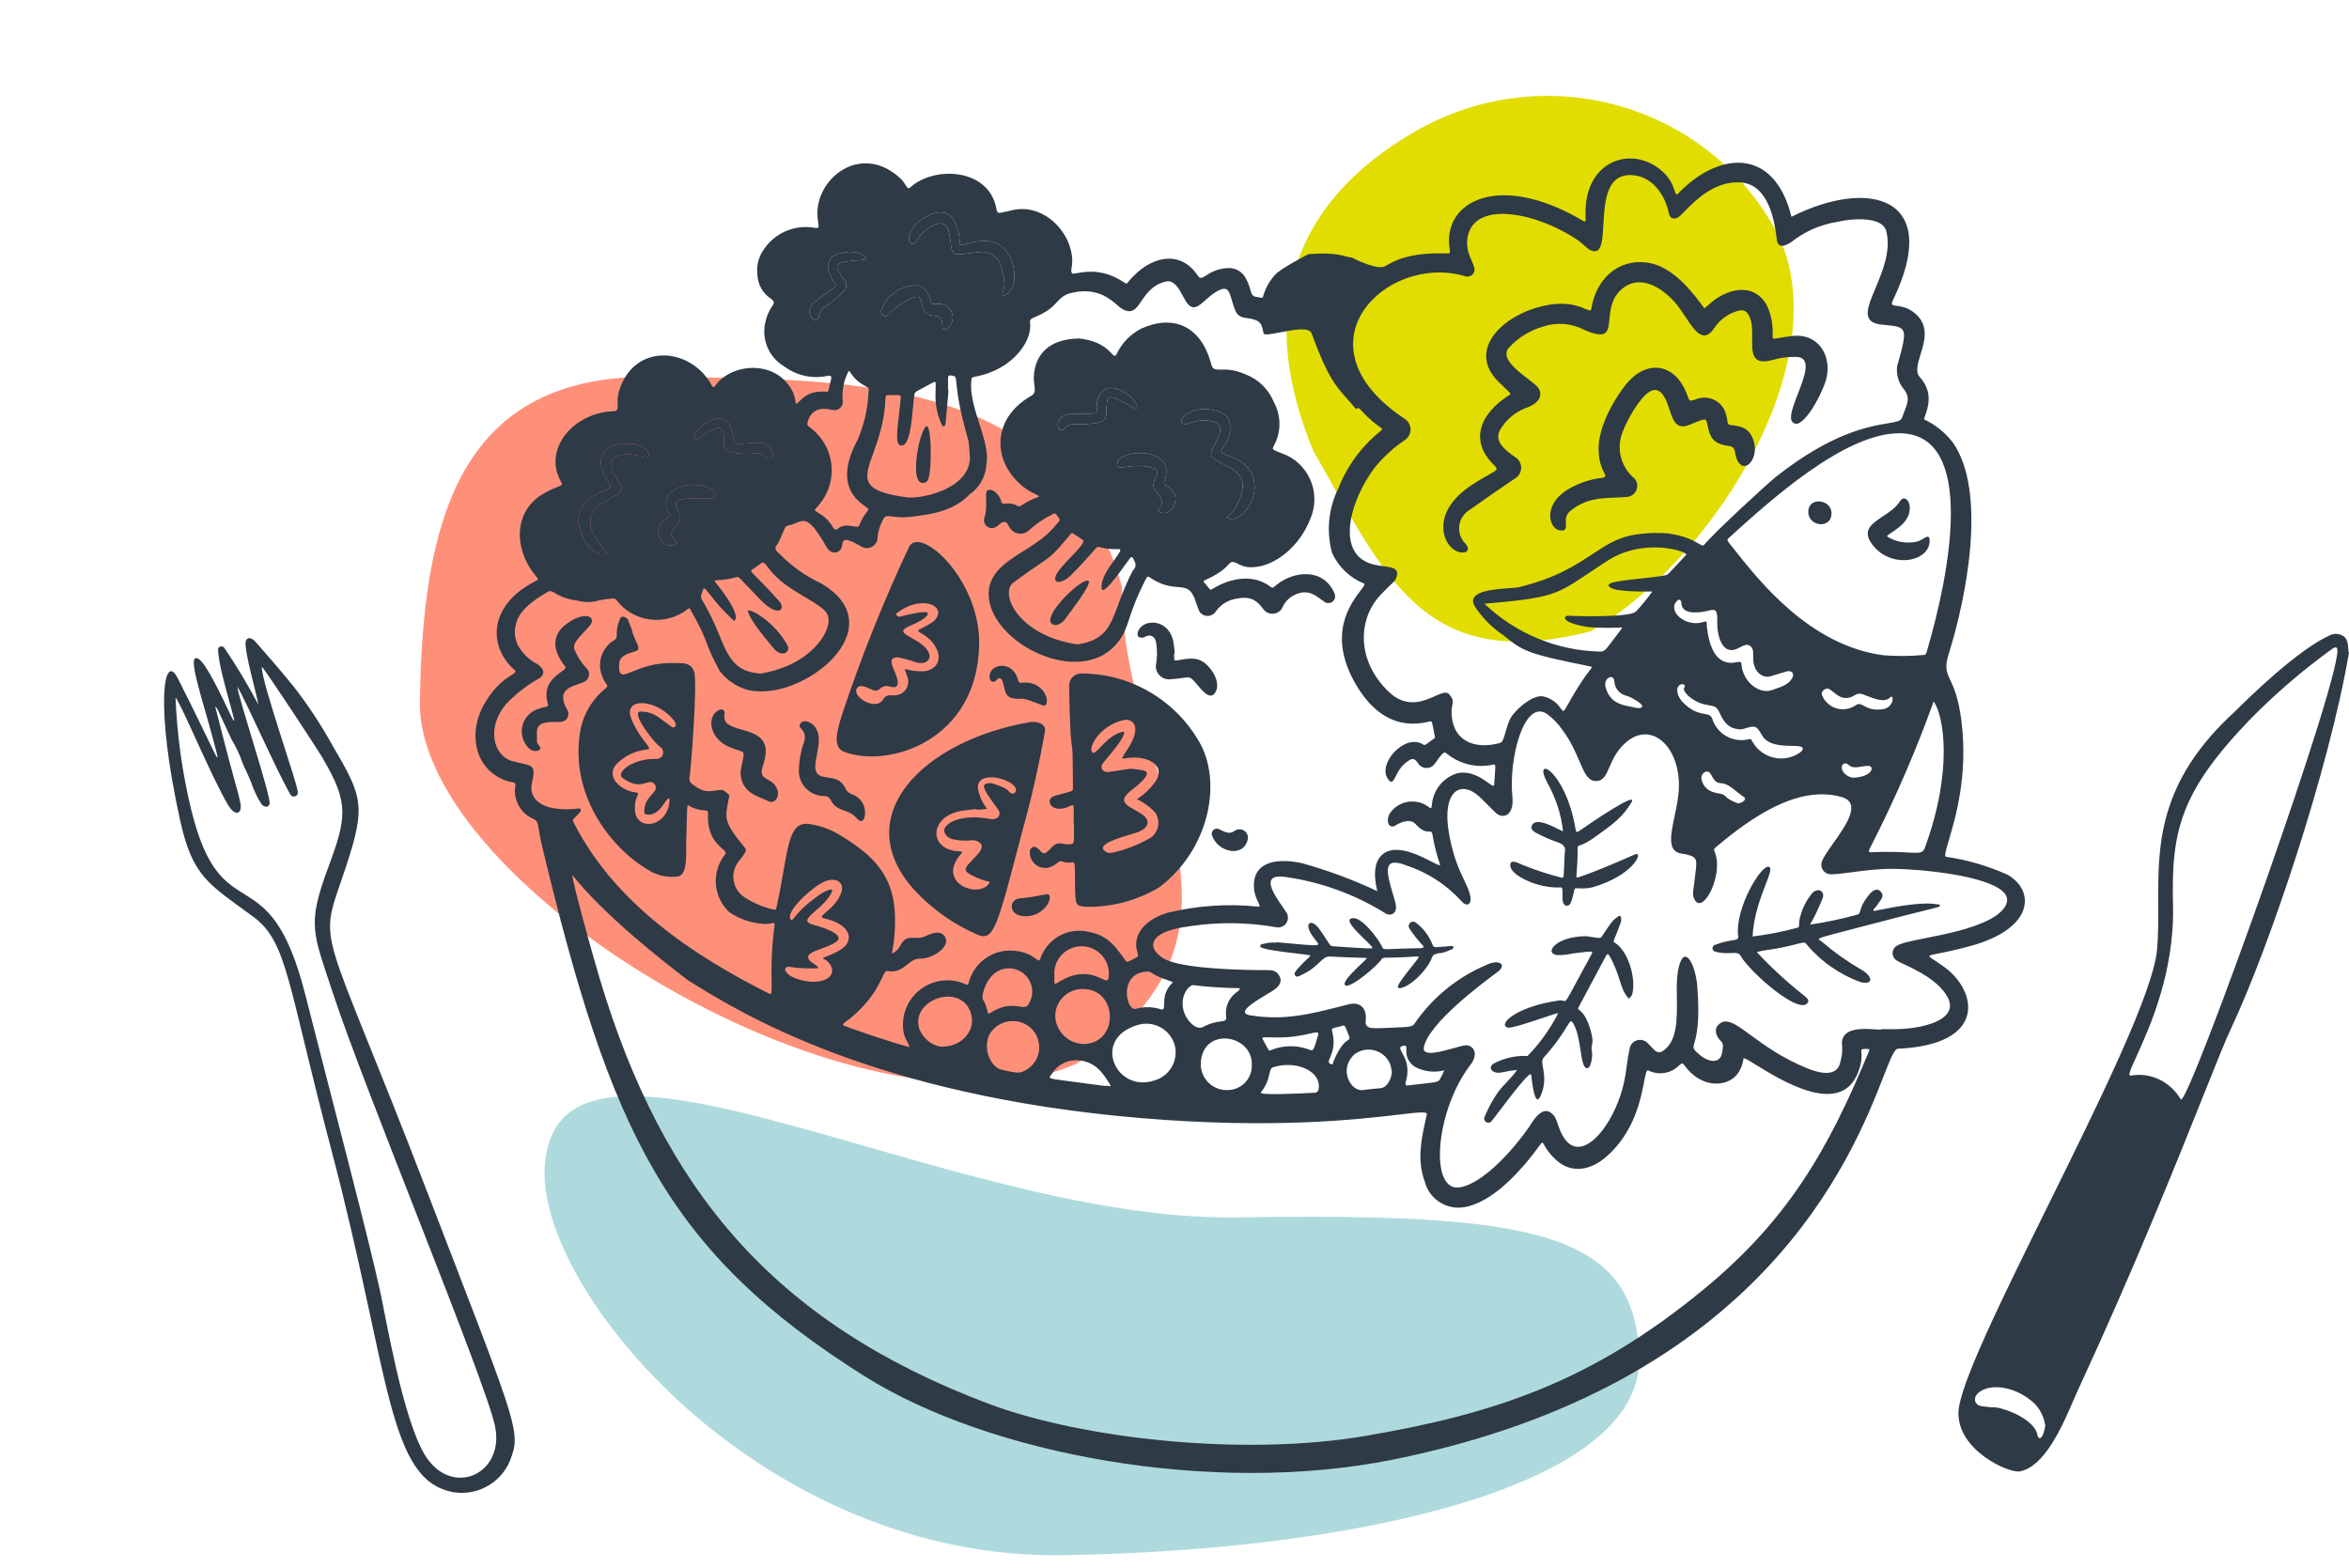 <svg width="415" height="277" viewBox="0 0 415 277" fill="none" xmlns="http://www.w3.org/2000/svg">
<path d="M249.998 23.233C272.222 10.402 300.536 17.834 313.237 39.835C325.939 61.835 303.233 98.723 281.009 111.555C251.353 119.153 244.745 101.714 232.043 79.713C222.024 55.577 227.774 36.064 249.998 23.233Z" fill="#E2DD01"/>
<path d="M74.18 124.07C73.725 156.805 152.621 204.718 190.269 187.896C226.95 164.155 197.777 136.448 198.231 103.713C187.659 65.952 149.732 67.046 115.561 66.572C81.389 66.097 74.634 91.334 74.18 124.07Z" fill="#FE907A"/>
<path d="M289.582 240.038C289.923 262.674 239.683 274.005 187.737 274.79C135.792 275.574 96.548 230.208 96.206 207.572C96.249 172.081 166.539 215.884 218.485 215.1C270.431 214.316 289.24 217.402 289.582 240.038Z" fill="#AEDADE"/>
<path d="M110.803 78.393C108.614 78.184 105.738 79.282 106.204 82.196C106.45 83.738 107.074 84.62 107.482 85.197C107.957 85.868 108.141 86.127 107.105 86.534C102.194 88.436 100.837 91.614 103.637 96.086C104.457 97.391 106.001 98.474 107.418 97.714C106.093 96.576 105.094 95.107 104.524 93.457C103.6 90.409 105.88 89.149 107.555 88.223C107.788 88.094 108.01 87.971 108.21 87.851C110.2 86.653 110.053 86.409 109.167 84.945C108.902 84.507 108.57 83.958 108.21 83.24C107.794 82.407 107.655 81.105 108.769 80.723C109.522 80.421 110.327 80.27 111.139 80.281C111.95 80.292 112.751 80.464 113.495 80.787C115.845 81.342 114.516 78.257 110.803 78.393Z" fill="#2E3A45"/>
<path d="M125.527 86.297C126.432 86.737 126.8 87.993 125.71 88.018C125.507 88.024 125.111 88.028 124.632 88.032H124.631H124.629L124.628 88.032H124.626H124.625H124.623H124.622H124.62H124.619H124.617H124.616H124.614H124.613H124.611H124.61H124.608H124.607H124.605H124.604L124.603 88.032H124.601H124.6C123.39 88.044 121.681 88.061 121.248 88.112C119.203 88.367 118.944 88.709 119.971 90.699C120.502 91.733 119.932 92.352 119.38 92.951C118.723 93.665 118.091 94.35 119.374 95.674C120.005 96.327 117.553 97.053 116.655 95.242C116.478 94.96 116.36 94.646 116.307 94.317C116.254 93.989 116.268 93.653 116.348 93.33C116.428 93.007 116.572 92.703 116.772 92.437C116.972 92.171 117.223 91.948 117.511 91.781L117.541 91.76C118.351 91.156 118.372 91.141 117.953 90.189C116.255 86.331 122.156 84.657 125.527 86.297Z" fill="#2E3A45"/>
<path d="M136.297 79.407C135.865 78.612 135.238 78.144 133.525 78.229C132.733 78.27 132.107 78.315 131.612 78.351C130.435 78.435 129.99 78.467 129.791 78.262C129.671 78.137 129.641 77.925 129.592 77.585L129.582 77.515C129.529 76.743 129.353 75.984 129.061 75.266C127.74 72.809 124.629 74.202 122.964 76.343C122.709 76.671 121.877 78.514 123.409 77.421C124.244 76.838 125.124 76.321 126.04 75.875C127.159 75.316 127.851 75.477 127.897 77.392C127.9 77.529 127.901 77.664 127.902 77.794C127.909 78.831 127.914 79.619 129.139 79.927C130.435 80.166 131.756 80.24 133.071 80.146C133.481 80.025 133.918 80.024 134.328 80.145C134.739 80.266 135.106 80.502 135.385 80.826C136.016 81.463 136.981 80.663 136.297 79.407Z" fill="#2E3A45"/>
<path d="M147.299 45.187C147.606 44.969 147.959 44.826 148.33 44.768C151.936 43.755 153.823 45.853 152.716 45.918C147.309 46.235 147.069 46.531 148.987 49.166C149.163 49.328 149.302 49.526 149.392 49.747C149.483 49.969 149.523 50.207 149.51 50.446C149.498 50.685 149.433 50.918 149.319 51.128C149.206 51.339 149.048 51.521 148.856 51.663C147.778 52.8 146.89 53.416 146.214 53.886L146.213 53.887C145.311 54.513 144.785 54.878 144.689 55.866C144.513 57.679 141.821 55.558 143.654 53.594C144.728 52.673 145.865 51.828 147.057 51.065C147.799 50.53 147.707 50.391 147.339 49.834C147.117 49.498 146.794 49.009 146.493 48.187C146.337 47.845 146.261 47.472 146.273 47.096C146.285 46.72 146.384 46.352 146.562 46.021C146.74 45.69 146.992 45.404 147.299 45.187Z" fill="#2E3A45"/>
<path d="M165.966 53.705C165.763 53.705 165.586 53.713 165.43 53.719C164.848 53.744 164.573 53.756 164.447 53.307C163.926 51.428 163.184 50.081 160.877 50.503C159.706 50.695 158.608 51.196 157.696 51.954C156.784 52.712 156.09 53.7 155.687 54.816C155.568 55.534 156.165 56.278 156.985 55.572C158.137 54.327 159.535 53.335 161.09 52.658C162.582 52.103 162.685 52.701 162.831 53.548C162.905 53.976 162.989 54.467 163.269 54.905C163.761 55.678 164.431 55.737 165.033 55.789C165.782 55.854 166.425 55.91 166.489 57.321C166.491 57.376 166.493 57.43 166.495 57.482L166.495 57.493C166.512 58.029 166.523 58.4 167.219 58.143C167.655 57.864 167.991 57.453 168.175 56.969C168.359 56.486 168.382 55.956 168.242 55.458C168.101 54.96 167.804 54.52 167.394 54.205C166.984 53.889 166.483 53.714 165.966 53.705Z" fill="#2E3A45"/>
<path d="M170.527 43.15C171.036 43.01 171.775 42.806 172.825 42.65C179.175 41.705 179.975 49.154 178.727 51.034C177.896 52.296 176.982 52.425 177.1 51.898C177.15 51.673 177.205 51.487 177.255 51.315C177.495 50.501 177.648 49.979 176.875 47.066C176.648 46.297 176.17 45.626 175.517 45.161C174.864 44.696 174.074 44.464 173.273 44.501C172.426 44.589 171.723 44.68 171.139 44.755C169.63 44.95 168.907 45.044 168.511 44.727C168.147 44.436 168.06 43.798 167.894 42.572C167.844 42.207 167.788 41.791 167.715 41.317C167.444 39.556 166.356 38.959 164.63 39.954C163.465 40.595 162.5 41.547 161.844 42.704C160.537 44.332 159.202 40.634 163.767 38.199C165.359 37.353 167.299 37.106 168.344 38.597C169.145 39.858 169.56 41.327 169.538 42.821C169.478 43.439 169.687 43.381 170.527 43.15Z" fill="#2E3A45"/>
<path d="M191.181 73.104C191.181 73.064 189.471 73.09 189.251 73.104C185.659 73.388 186.92 77.177 188.128 75.625C188.709 74.888 189.415 74.903 190.557 74.928C191.371 74.947 192.406 74.97 193.776 74.728C195.475 74.428 195.46 73.485 195.448 72.799C195.446 72.672 195.444 72.555 195.453 72.451C195.469 72.276 195.482 72.111 195.494 71.956C195.671 69.735 195.684 69.56 199.702 71.729C199.818 71.79 199.934 71.874 200.048 71.957L200.049 71.957C200.306 72.144 200.548 72.319 200.729 72.182C201.923 71.287 195.718 65.739 194.054 70.322C193.704 71.288 193.746 71.919 193.773 72.331C193.825 73.094 193.825 73.104 191.181 73.104Z" fill="#2E3A45"/>
<path d="M199.027 82.484C197.787 82.65 197.138 82.737 197.449 81.649C198.126 79.275 207.903 78.909 205.759 84.875C205.546 85.47 205.674 85.56 206.146 85.889C206.36 86.038 206.645 86.236 206.999 86.552C208.649 88.029 206.999 91.356 205.009 90.532C204.422 90.29 204.582 90.078 204.831 89.749C205.203 89.258 205.77 88.508 204.341 87.016C203.409 86.045 203.825 85.124 204.169 84.361C204.506 83.614 204.776 83.017 203.642 82.674C201.798 82.114 200.164 82.332 199.027 82.484Z" fill="#2E3A45"/>
<path d="M212.78 74.279C215.158 74.383 216.33 74.982 215.081 77.633C214.913 77.988 214.73 78.314 214.56 78.615C213.947 79.699 213.512 80.469 214.665 81.215C215.147 81.524 215.678 81.795 216.206 82.064C218.621 83.294 220.989 84.501 218.46 89.338C217.923 90.365 217.667 90.578 217.356 90.835L217.354 90.837C217.177 90.984 216.981 91.147 216.705 91.485C220.129 93.214 225.588 83.471 217.228 80.606C215.41 79.983 215.589 79.741 216.137 79.004C216.618 78.357 217.383 77.326 217.325 75.318C217.274 73.497 215.932 72.769 214.141 72.411C209.608 71.503 207.204 75.378 209.734 74.908C210.699 74.502 211.734 74.289 212.78 74.279Z" fill="#2E3A45"/>
<path fill-rule="evenodd" clip-rule="evenodd" d="M152.814 243.206C117.519 221.053 107.808 199.593 95.798 149.637C95.459 148.225 95.303 147.258 95.193 146.575L95.192 146.569C94.996 145.351 94.946 145.036 94.26 144.708C93.142 144.232 92.217 143.394 91.634 142.329C91.051 141.263 90.843 140.033 91.044 138.835C91.123 138.33 90.969 138.302 90.475 138.212C90.043 138.133 89.35 138.007 88.324 137.472C83.488 134.953 82.871 128.883 85.663 124.199C87.526 121.073 89.385 119.898 90.364 119.28C91.005 118.874 91.268 118.708 90.907 118.388C86.202 114.225 86.33 107.045 94.268 102.866C94.347 102.824 94.42 102.786 94.486 102.752C94.814 102.582 94.986 102.494 95.014 102.372C95.045 102.238 94.902 102.065 94.601 101.701L94.546 101.634C90.766 97.003 90.666 90.291 96.043 87.213C97.265 86.511 98.087 86.191 98.596 85.992L98.597 85.992C99.33 85.706 99.413 85.673 99.108 85.119C95.82 79.262 101.442 72.88 108.355 72.666C109.17 72.639 109.152 72.213 109.118 71.433C109.094 70.866 109.061 70.111 109.334 69.187C111.834 60.743 121.493 61.163 125.453 67.595C125.529 67.718 125.593 67.83 125.649 67.927C125.956 68.461 126.029 68.587 126.478 67.993C129.332 64.196 137.13 63.416 140.066 69.233C140.354 69.913 140.535 70.634 140.601 71.37C140.865 71.26 141.11 71.029 141.399 70.757L141.401 70.755C142.159 70.041 143.217 69.045 145.682 69.209C146.326 69.251 146.334 69.212 146.449 68.638L146.46 68.584C146.537 68.201 146.623 67.867 146.696 67.583C146.93 66.679 147.034 66.281 146.288 66.395C144.964 66.692 143.592 66.701 142.264 66.421C140.936 66.141 139.684 65.578 138.593 64.771C137.322 64.033 136.309 62.922 135.69 61.589C135.071 60.257 134.877 58.766 135.133 57.319C135.477 55.556 136.042 54.684 136.395 54.139C136.783 53.541 136.914 53.338 136.213 52.782C135.499 52.32 134.907 51.692 134.489 50.952C134.071 50.211 133.838 49.381 133.811 48.531C133.607 46.898 134.048 45.25 135.039 43.936C136.009 42.539 137.358 41.45 138.927 40.797C140.497 40.143 142.22 39.953 143.894 40.248C144.702 40.383 144.673 40.179 144.555 39.371L144.554 39.366C144.512 39.074 144.458 38.703 144.428 38.24C143.984 31.421 152.25 25.073 159.102 31.564C159.527 31.968 159.789 32.381 159.99 32.699C160.299 33.188 160.464 33.447 160.857 33.086C164.981 29.305 174.769 29.624 176.057 36.975C176.197 37.766 176.336 37.732 178.031 37.326L178.032 37.326L178.033 37.326L178.103 37.309C178.295 37.263 178.507 37.212 178.739 37.158C184.003 35.93 188.124 40.171 189.115 43.924C189.591 45.736 189.431 46.679 189.325 47.3C189.254 47.718 189.208 47.99 189.398 48.282C189.48 48.409 189.811 48.35 190.344 48.255C191.841 47.986 194.939 47.43 198.631 49.924C199.021 50.187 199.029 50.177 199.338 49.793L199.358 49.769C203.071 45.239 208.512 43.952 211.642 48.744C212.034 49.344 212.4 49.109 213.077 48.676C213.823 48.199 214.947 47.479 216.898 47.369C217.545 47.322 218.193 47.467 218.759 47.786C219.325 48.104 219.785 48.582 220.082 49.16C220.538 49.936 220.728 50.604 220.878 51.133C221.104 51.927 221.24 52.407 222.054 52.473C222.173 52.483 222.301 52.512 222.427 52.541L222.43 52.542C222.676 52.598 222.917 52.653 223.091 52.567C223.491 51.061 224.247 49.674 225.295 48.523C226.344 47.372 231.163 44.904 231.163 44.904C231.163 44.904 233.636 44.745 234.276 44.807C235.691 44.834 236.804 45.005 238.163 45.404C238.286 45.46 238.714 45.525 238.847 45.508C240.044 46.157 243.546 47.728 244.722 47.034C246.28 46.115 248.893 44.575 255.579 44.778L255.585 44.778C256.097 44.794 256.254 44.799 256.13 44.095C254.67 35.661 264.767 30.119 279.811 39.1C280.138 39.296 280.136 39.113 280.124 38.163C280.122 38.003 280.12 37.821 280.118 37.616C280.066 28.197 288.524 25.499 293.837 30.404C295.167 31.633 295.597 32.931 295.85 33.693L295.851 33.696C296.044 34.284 296.133 34.552 296.448 34.221C303.857 26.531 313.526 26.141 316.497 38.308C330.085 31.445 343.308 34.623 334.427 53.052C334.009 53.909 334.355 53.952 335.115 54.048L335.116 54.048L335.117 54.048C335.809 54.135 336.848 54.266 337.969 55.09C340.94 57.265 340.057 60.156 339.305 62.615L339.302 62.625C338.797 64.281 338.353 65.74 339.189 66.654C341.585 69.27 340.606 72.054 340.14 73.377L340.139 73.382C340.006 73.758 339.916 74.015 339.957 74.116C341.937 75.048 343.667 76.439 345 78.174C351.155 86.93 347.332 105.835 344.301 115.47C343.527 117.935 343.881 118.698 344.55 120.139L344.55 120.141C345.147 121.424 345.993 123.246 346.514 127.285C347.748 136.874 345.464 144.555 344.292 148.498L344.291 148.5L344.282 148.531C343.759 150.296 343.46 151.303 343.812 151.386C347.549 151.932 351.191 152.993 354.635 154.54C359.477 157.226 359.557 163.964 348.285 167.105C345.509 167.878 343.608 168.246 342.425 168.475L342.423 168.476H342.421C341.378 168.677 340.897 168.77 340.869 168.939C340.845 169.082 341.154 169.281 341.724 169.647L341.728 169.65L341.757 169.668C342.251 169.987 342.933 170.428 343.764 171.063C349.3 175.295 351.044 184.569 335.293 185.307C334.672 185.337 333.964 187.143 332.77 190.186L332.769 190.189V190.191H332.767V190.193C327.249 204.268 311.379 244.744 246.067 257.906C214.054 264.342 174.763 256.979 152.814 243.206ZM238.847 45.508C238.837 45.475 238.836 45.45 238.842 45.429C238.845 45.479 238.847 45.508 238.847 45.508ZM241.217 253.719C264.017 249.827 281.228 244.153 301.116 227.716C315.643 215.702 322.861 203.555 330.151 185.84L330.158 185.825C330.35 185.375 330.367 185.331 329.498 185.335C328.805 185.335 328.815 185.474 328.857 186.02C328.901 186.603 328.978 187.651 328.266 189.492C325.219 197.378 314.853 190.999 310.251 188.165C308.919 187.345 308.071 186.823 308.022 187.028C307.9 188.107 307.474 189.128 306.794 189.974C304.776 192.218 300.426 192.117 297.694 188.366C297.256 187.769 297.228 187.791 296.681 188.23L296.653 188.252C295.952 188.953 295.049 189.416 294.07 189.576C293.091 189.735 292.088 189.584 291.2 189.142C290.881 188.981 290.731 189.757 290.476 191.088L290.474 191.096L290.473 191.101C289.888 194.145 288.748 200.073 283.782 204.387C280.996 206.811 277.553 207.494 274.755 204.807C273.574 203.672 273.084 202.803 272.812 202.322L272.809 202.316L272.807 202.312C272.536 201.83 272.488 201.744 272.168 202.18C268.994 206.558 263.726 212.66 258.363 213.344C256.903 213.513 255.43 213.153 254.212 212.327C252.996 211.501 252.117 210.268 251.733 208.847C250.308 204.923 251.104 201.323 251.878 197.826V197.822C251.948 197.51 252.015 197.199 252.083 196.887C252.198 196.352 250.594 196.54 247.189 196.939L247.177 196.941L247.168 196.942C240.057 197.776 225.137 199.527 201.69 197.568C154.176 193.582 130.603 178.861 121.506 173.181L121.504 173.18C121.301 173.018 120.991 172.778 120.592 172.469C117.099 169.764 106.771 161.764 101.082 154.564C101.346 156.554 104.349 167.59 106.007 173.098C117.121 210.035 136.514 233.636 174.598 248.016C191.057 254.225 219.66 257.401 241.225 253.719H241.217ZM118.757 117.154C118.984 117.158 119.206 117.158 119.423 117.157C120.863 117.154 122.054 117.152 122.609 118.591C123.326 120.455 121.965 136.664 121.883 136.974C121.593 138.07 121.987 138.342 122.68 138.821L122.787 138.895L122.846 138.937C124.328 139.982 125.121 139.869 126.608 139.658L126.63 139.655C126.807 139.63 126.993 139.603 127.19 139.577C127.775 139.502 128.133 139.839 128.489 140.173C128.596 140.274 128.703 140.374 128.816 140.463C128.872 140.509 128.838 140.706 128.816 140.823C128.753 141.16 128.691 141.47 128.632 141.759L128.631 141.766C128.075 144.516 127.91 145.33 131.485 149.657C131.503 149.679 131.521 149.7 131.539 149.721L131.543 149.727C131.892 150.141 132.042 150.318 130.5 152.196C130.119 152.675 129.843 153.229 129.692 153.822C129.54 154.415 129.515 155.033 129.619 155.637C129.722 156.239 129.952 156.814 130.293 157.322C130.635 157.831 131.079 158.261 131.598 158.585C133.164 159.592 134.895 160.319 136.711 160.729C136.989 160.802 137.109 160.729 137.152 160.5C137.688 158.054 138.069 155.879 138.4 153.994C139.403 148.275 139.933 145.253 142.858 145.575C145.043 145.881 147.131 146.678 148.965 147.905C154.059 151.08 157.639 154.413 158.081 161.057C158.216 163.552 158.044 166.054 157.568 168.508C158.194 168.241 158.705 167.759 159.009 167.148C159.779 165.626 160.617 165.666 161.562 165.712C162.138 165.739 162.755 165.769 163.42 165.447C164.664 164.85 166.143 164.333 166.917 165.475C168.085 167.198 164.807 169.427 162.559 169.389C161.599 169.373 160.965 169.883 160.296 170.42C159.43 171.116 158.506 171.859 156.74 171.568C156.436 171.518 156.229 171.952 155.856 172.734C155.192 174.125 154.002 176.619 150.802 179.441C150.357 179.832 149.952 180.13 149.632 180.366L149.603 180.388C149 180.83 148.715 181.039 149.068 181.216C149.57 181.468 157.307 184.153 160.678 185.023C160.627 184.722 160.475 184.439 160.298 184.11L160.294 184.103L160.293 184.101C160.002 183.56 159.646 182.898 159.56 181.839C159.424 180.475 159.649 179.098 160.21 177.849C160.772 176.599 161.651 175.516 162.76 174.712C163.87 173.906 165.171 173.407 166.533 173.26C167.896 173.114 169.274 173.327 170.529 173.879C171.026 174.078 171.034 174.078 171.177 173.502C171.613 171.924 172.549 170.529 173.845 169.528C175.14 168.527 176.726 167.974 178.363 167.952C181.011 167.952 182.297 168.89 182.985 169.391L182.988 169.393C183.391 169.686 183.589 169.83 183.736 169.544C184.303 167.745 185.546 166.237 187.203 165.335C188.861 164.434 190.803 164.211 192.622 164.713C195.665 165.321 197.074 167.271 198.346 169.032L198.346 169.033L198.427 169.144L198.428 169.145C198.59 169.369 198.751 169.592 198.914 169.805C199.089 170.038 199.139 170.056 200.922 169.095C201.154 168.971 201.019 168.514 200.938 168.241L200.922 168.185C199.961 164.9 202.683 162.309 206.349 161.26C211.523 160.01 216.873 159.646 222.169 160.183C222.685 160.259 222.567 160.01 222.3 159.453L222.298 159.449C221.978 158.778 221.448 157.665 221.536 156.124C221.761 152.043 226.042 151.643 230.038 152.524C234.601 153.791 239.046 155.443 243.331 157.461C243.33 157.45 243.327 157.431 243.321 157.405C243.315 157.377 243.307 157.34 243.297 157.296L243.285 157.242C243.042 156.191 242.041 151.838 245 150.496C247.41 149.408 250.99 151.251 252.968 152.27C253.914 152.757 254.495 153.056 254.407 152.757C253.816 151.035 253.37 149.265 253.076 147.468C252.96 146.907 252.785 146.911 252.457 146.919C252.095 146.927 251.549 146.94 250.702 146.208C250.551 146.078 250.421 145.944 250.298 145.815C249.892 145.39 249.544 145.028 248.666 145.074C247.858 145.161 247.086 145.456 246.425 145.929C245.164 146.497 244.744 144.652 245.761 143.42C246.541 142.443 247.671 141.81 248.911 141.654C250.151 141.499 251.402 141.834 252.399 142.588C252.787 142.915 252.919 142.853 252.966 142.302C253.05 141.014 253.524 139.782 254.322 138.77C255.122 137.757 256.21 137.011 257.442 136.63C259.844 136.118 261.792 137.508 262.916 138.311L262.922 138.315C263.571 138.778 263.943 139.044 263.971 138.63C264.017 137.938 264.059 137.379 264.092 136.928L264.093 136.921C264.222 135.232 264.235 135.056 263.874 135.084C262.469 135.41 261.008 135.416 259.601 135.1C258.192 134.784 256.875 134.155 255.744 133.259L255.715 133.235C255.231 132.847 255.108 132.749 254.17 133.977C254.079 134.098 253.995 134.225 253.912 134.352L253.893 134.379C253.778 134.555 253.663 134.729 253.522 134.887C253.36 135.14 253.136 135.347 252.871 135.49C252.608 135.632 252.312 135.705 252.011 135.701C251.711 135.697 251.416 135.616 251.155 135.467C250.895 135.318 250.678 135.104 250.523 134.847C250.485 134.801 250.449 134.755 250.413 134.711L250.411 134.71C249.878 134.042 249.603 133.697 248.135 134.961C247.384 135.603 246.945 136.461 246.606 137.123C246.117 138.081 245.836 138.628 245.128 137.516C243.432 134.859 248.22 129.518 251.432 131.546C251.704 131.716 251.772 131.666 252.685 130.987L252.692 130.982C252.917 130.815 253.191 130.61 253.534 130.362C253.454 129.951 253.389 129.596 253.333 129.29L253.289 129.049C253.078 127.895 253.012 127.537 252.833 127.466C252.754 127.434 252.651 127.46 252.501 127.497L252.499 127.497L252.465 127.506C246.694 128.933 242.473 126.004 239.496 120.853C234.452 112.126 238.603 106.671 240.365 104.356L240.366 104.355C240.935 103.608 241.253 103.189 240.937 103.091C238.437 102.07 236.428 100.125 235.325 97.66C234.294 93.839 234.702 89.773 236.471 86.233C238.039 82.271 240.614 78.787 243.944 76.126L243.952 76.119L243.957 76.114C244.111 75.973 244.194 75.897 244.192 75.822C244.191 75.734 244.069 75.65 243.804 75.466L243.798 75.461C243.276 75.097 242.201 74.347 240.402 72.433L240.386 72.416C240.371 72.4 240.357 72.385 240.344 72.37C240.133 72.141 239.99 71.984 239.554 72.266C238.933 71.497 238.386 70.885 237.88 70.318C235.876 68.073 234.515 66.549 231.717 58.888C231.294 57.731 228.47 58.279 226.194 58.72C224.625 59.024 223.317 59.278 223.236 58.888L223.236 58.887C222.898 57.259 222.796 56.769 221.19 56.353C220.965 56.296 220.719 56.265 220.467 56.234L220.463 56.233C219.639 56.131 218.747 56.02 218.277 54.935C217.972 54.236 217.776 53.563 217.606 52.979L217.605 52.975C217.133 51.352 216.859 50.41 214.999 51.474C214.223 51.918 213.569 52.499 212.985 53.018C211.846 54.03 210.973 54.805 209.988 53.862C209.653 53.541 209.343 52.963 209.007 52.339L209.005 52.337C208.274 50.977 207.423 49.396 205.945 49.749C203.626 50.3 202.543 51.889 201.668 53.173C200.708 54.58 199.998 55.622 198.184 54.535C197.961 54.401 197.699 54.176 197.386 53.906C196.019 52.728 193.665 50.7 189.257 51.769C187.943 52.086 187.391 52.676 186.727 53.384C186.06 54.096 185.28 54.929 183.501 55.727C183.339 55.799 183.191 55.863 183.058 55.921L183.036 55.931C182.161 56.309 181.899 56.423 181.985 57.044C182.413 60.19 178.968 65.306 172.349 66.54C171.65 66.669 171.647 66.703 171.592 67.352L171.591 67.36C171.384 69.747 172.223 72.366 173.032 74.895L173.032 74.896C173.871 77.517 174.679 80.039 174.26 82.104C174.197 83.153 173.896 84.173 173.378 85.088C172.861 86.002 172.141 86.786 171.275 87.38C168.398 90.38 164.223 90.9 161.663 91.219L161.646 91.222C161.379 91.255 161.129 91.286 160.901 91.318C159.544 91.503 158.52 91.37 157.764 91.272C156.898 91.16 156.384 91.093 156.125 91.604C155.541 92.598 155.173 93.703 155.044 94.848C155.062 95.21 154.976 95.568 154.796 95.882C154.617 96.197 154.352 96.453 154.032 96.622C153.712 96.791 153.35 96.865 152.99 96.835C152.629 96.806 152.284 96.674 151.996 96.456C149.07 94.805 148.958 95.39 148.797 96.239C148.774 96.359 148.751 96.483 148.718 96.607C148.672 96.825 148.571 97.028 148.423 97.195C148.276 97.363 148.088 97.489 147.877 97.563C147.667 97.636 147.441 97.654 147.222 97.615C147.002 97.575 146.797 97.48 146.625 97.338C146.241 97.069 146.045 96.716 145.771 96.224L145.763 96.21C145.675 96.052 145.579 95.88 145.467 95.692C142.93 91.465 142.078 91.813 140.658 92.393C140.269 92.552 139.838 92.728 139.317 92.832C138.797 92.936 138.725 93.107 138.326 94.063L138.325 94.065C138.158 94.467 137.932 95.008 137.59 95.742C137.521 95.887 137.421 96.034 137.323 96.178C137.137 96.449 136.957 96.715 136.993 96.957C137.033 97.226 137.307 97.481 137.577 97.731L137.578 97.732C137.682 97.829 137.785 97.926 137.875 98.022C139.958 100.116 142.393 101.827 145.069 103.079C158.36 110.878 141.755 124.141 132.181 121.928C130.186 121.376 128.421 120.197 127.147 118.565C125.62 115.706 125.204 114.587 124.809 113.524C124.371 112.343 123.958 111.23 122.078 107.881C121.8 107.387 121.792 107.385 121.376 107.709C120.442 108.422 119.376 108.942 118.239 109.241C117.103 109.539 115.919 109.609 114.755 109.447C113.592 109.285 112.472 108.895 111.46 108.297C110.448 107.7 109.565 106.909 108.861 105.968C108.662 105.698 108.293 105.65 105.901 106.062C104.675 106.452 103.363 106.481 102.12 106.147C99.671 105.791 98.624 105.155 97.991 104.77C97.497 104.47 97.254 104.323 96.795 104.579C94.447 105.891 91.514 107.897 91.086 110.559C90.928 111.238 90.912 111.941 91.039 112.626C91.166 113.311 91.433 113.963 91.824 114.539C92.485 115.57 93.377 116.432 94.429 117.056C95.822 117.765 96.558 118.838 95.412 119.775C93.218 120.984 91.217 122.516 89.478 124.32C85.868 128.529 87.108 133.581 90.588 134.507C91.157 134.658 91.656 134.765 92.088 134.857C94.146 135.299 94.69 135.415 93.971 138.403C93.506 140.338 94.648 142.329 98.035 142.847C99.437 143.05 100.861 143.05 102.264 142.847C102.703 142.819 102.676 143.273 102.528 143.444C102.091 143.962 101.771 144.263 101.556 144.465C101.138 144.858 101.114 144.88 101.386 145.414C108.522 159.367 121.957 168.595 135.974 175.61C136.355 175.801 136.343 175.065 136.316 173.433L136.316 173.431C136.283 171.426 136.227 168.074 136.848 163.433C136.903 163.017 136.657 163.065 136.209 163.154L136.207 163.155C135.862 163.222 135.397 163.313 134.858 163.234C132.69 163.105 130.599 162.382 128.814 161.145C127.433 159.843 126.596 158.066 126.469 156.174C126.343 154.279 126.938 152.408 128.134 150.934C128.367 150.631 128.074 150.371 127.589 149.942C126.616 149.081 124.872 147.538 125.085 143.589C125.105 143.234 124.844 143.212 124.35 143.169C123.789 143.12 122.926 143.045 121.829 142.427C121.783 142.401 121.742 142.372 121.705 142.346C121.639 142.299 121.587 142.262 121.545 142.271C121.395 142.305 121.379 142.943 121.308 145.894L121.308 145.896V145.897C121.289 146.716 121.265 147.713 121.232 148.924C121.225 149.212 121.227 149.544 121.229 149.902C121.242 151.925 121.259 154.768 119.654 154.876C118.168 155.062 116.66 154.812 115.312 154.158C108.148 150.303 100.847 140.881 102.413 129.81C102.826 126.583 104.478 123.643 107.02 121.612C107.41 121.231 107.328 121.121 107.089 120.801C106.918 120.573 106.668 120.238 106.453 119.622C105.949 118.497 105.867 117.229 106.221 116.049C106.576 114.869 107.343 113.857 108.383 113.196C108.976 112.855 108.972 112.618 108.962 112.109C108.953 111.582 108.938 110.762 109.577 109.232C109.8 108.695 110.837 109.049 110.992 109.612C111.073 109.903 111.193 110.176 111.313 110.451L111.314 110.454C111.461 110.787 111.608 111.122 111.686 111.492C111.827 112.161 112.119 112.78 112.368 113.31L112.369 113.312C112.766 114.155 113.055 114.768 112.456 114.987C112.209 115.077 111.974 115.157 111.753 115.233L111.744 115.236C110.103 115.798 109.234 116.097 109.388 118.107C109.483 119.582 110.234 119.276 111.802 118.636C113.313 118.02 115.583 117.094 118.757 117.154ZM279.757 43.259L279.748 43.251L279.696 43.205C279.363 42.913 279.038 42.626 278.785 42.453C271.698 37.61 260.395 35.198 259.267 42C258.976 43.751 259.555 45.058 260.017 46.099L260.019 46.103C260.464 47.108 260.798 47.863 260.128 48.529C259.935 48.699 259.699 48.812 259.444 48.853C259.189 48.894 258.928 48.863 258.692 48.762C244.827 44.782 228.513 60.887 248.081 73.945C248.397 74.127 248.664 74.383 248.857 74.692C249.052 75 249.167 75.352 249.195 75.715C249.223 76.079 249.161 76.443 249.016 76.778C248.869 77.112 248.644 77.405 248.36 77.633C246.27 79.024 244.405 80.725 242.829 82.677C238.374 88.597 235.763 98.313 242.929 99.803C243.454 99.913 243.964 99.982 244.431 100.046C246.059 100.268 247.187 100.421 246.728 101.946C246.565 102.486 246.38 102.664 245.741 103.272L245.716 103.295C245.309 103.684 244.72 104.246 243.846 105.178C239.894 109.401 239.615 116.72 245.311 122.199C248.459 125.23 251.432 123.92 253.506 123.006L253.51 123.004C254.646 122.504 255.51 122.124 255.989 122.638C256.823 123.535 256.706 124.074 256.568 124.697C256.517 124.931 256.463 125.177 256.455 125.458C256.326 130.883 260.435 132.549 265.05 131.269C265.473 131.152 265.718 130.296 266.007 129.286L266.011 129.271C266.285 128.306 266.6 127.203 267.143 126.467C268.407 124.752 270.892 122.859 272.492 123.026C273.161 123.147 273.796 123.405 274.361 123.784C274.924 124.162 275.404 124.653 275.77 125.225L275.794 125.255L275.797 125.259C275.978 125.483 276.087 125.618 276.198 125.619C276.364 125.62 276.532 125.316 276.954 124.555L276.96 124.544L276.962 124.543C277.368 123.808 278.009 122.652 279.103 120.941C279.898 119.697 280.466 118.959 280.809 118.512L280.838 118.475C281.3 117.88 281.338 117.83 280.98 117.757C269.798 115.504 269.095 115.094 265.583 112.223C263.573 110.89 261.86 109.158 260.548 107.134C258.982 104.46 263.822 104.123 266.658 103.925C267.428 103.872 268.049 103.828 268.355 103.751C274.95 102.129 278.45 99.817 281.382 97.882L281.391 97.876C283.588 96.426 285.465 95.187 288.088 94.607C290.277 94.187 292.512 94.07 294.733 94.257C297.77 94.691 299.259 95.56 300.081 96.04L300.084 96.042C300.623 96.357 300.874 96.504 301.087 96.247C303.098 93.859 312.231 85.467 313.715 84.287C323.605 76.454 330.186 75.356 333.51 74.802C334.966 74.559 335.796 74.421 336.003 73.865C336.119 73.552 336.231 73.262 336.337 72.992L336.337 72.989L336.395 72.841L336.397 72.84C337.06 71.152 337.418 70.236 336.467 68.906C335.961 68.338 335.583 67.668 335.36 66.94C335.137 66.213 335.074 65.446 335.173 64.692C337.123 57.825 336.938 57.807 333.072 57.421H333.07L332.994 57.413C332.811 57.395 332.618 57.376 332.419 57.355C328.793 56.976 329.87 54.419 331.335 50.941L331.337 50.935C332.578 47.985 334.098 44.372 333.261 40.865C332.622 38.197 327.265 38.559 324.596 39.204C321.605 39.675 318.79 40.917 316.424 42.808C315.411 43.444 314.388 43.86 313.988 42.734C313.952 42.632 313.916 42.356 313.864 41.958C313.546 39.523 312.627 32.486 307.401 32.225C302.846 31.998 299.469 35.456 297.66 37.308L297.646 37.322C297.203 37.775 296.855 38.131 296.607 38.31C295.966 38.772 295.053 38.843 294.816 37.616C294.265 34.812 292.217 31.355 288.657 30.969C283.787 30.448 283.499 35.566 283.27 39.635L283.27 39.638L283.27 39.64C283.099 42.71 282.961 45.18 280.91 44.171C280.633 44.035 280.195 43.647 279.757 43.259ZM332.369 181.845H334.712C339.412 181.845 346.413 180.288 344.015 176.074C342.377 173.19 338.493 171.361 336.371 170.364C335.812 170.102 335.376 169.895 335.135 169.743C334.929 169.624 334.751 169.459 334.62 169.26C334.489 169.061 334.405 168.832 334.377 168.595C334.349 168.358 334.375 168.117 334.457 167.893C334.536 167.668 334.668 167.465 334.841 167.3C335.479 166.693 337.633 166.265 340.337 165.729L340.343 165.727C343.899 165.023 348.403 164.13 351.65 162.394C353.788 161.252 355.71 159.228 353.857 157.523C350.657 154.574 338.95 153.559 334.564 153.515C331.888 153.489 329.338 153.829 327.208 154.113L327.203 154.114L327.198 154.114C325.666 154.319 324.353 154.494 323.367 154.482C323.096 154.467 322.833 154.388 322.6 154.25C322.368 154.112 322.171 153.921 322.027 153.691C321.884 153.462 321.797 153.201 321.775 152.931C321.753 152.661 321.797 152.39 321.902 152.14C322.246 151.319 323.036 150.199 323.898 148.978C326.171 145.762 328.939 141.844 325.333 140.821C317.61 138.632 309.347 144.489 303.282 149.577C302.742 150.031 302.742 150.035 302.975 150.618C304.531 154.512 300.894 161.712 299.393 158.96C299.019 158.279 299.079 157.835 299.252 156.556V156.554V156.552V156.55C299.3 156.199 299.355 155.785 299.413 155.286C299.449 154.972 299.485 154.683 299.518 154.416L299.519 154.412C299.863 151.623 299.905 151.28 297.051 150.819C294.543 150.412 295.14 147.579 295.849 144.207L295.851 144.199L295.862 144.145C296.11 142.966 296.371 141.722 296.516 140.495C297.443 132.622 292.086 127.001 287.252 131.178C285.64 132.57 284.931 134.191 284.357 135.504L284.353 135.514C283.748 136.904 283.292 137.947 282.078 138.005C280.564 138.078 279.945 136.629 279.039 134.506L279.039 134.505C278.364 132.925 277.531 130.971 276.05 128.995C275.302 127.901 274.377 126.94 273.312 126.151C269.316 123.426 266.504 133.924 267.195 140.787C267.509 143.902 265.802 144.727 264.457 143.796C264.315 143.696 263.752 143.13 263.093 142.468C262.588 141.958 262.023 141.391 261.551 140.935C258.089 137.589 254.507 139.691 256.093 147.816C256.848 151.684 257.886 153.862 258.682 155.531L258.684 155.535L258.689 155.546C259.208 156.633 259.624 157.504 259.79 158.49C259.977 159.604 259.312 160.362 258.3 159.342C255.611 156.347 252.178 154.114 248.35 152.871C244.074 151.245 244.974 154.257 246.233 158.469L246.234 158.472L246.271 158.594C246.333 158.802 246.396 159.014 246.459 159.228C247.114 161.435 245.786 161.833 244.951 161.493C239.51 158.068 233.407 155.833 227.041 154.94C222.497 154.337 225.071 158.032 226.631 160.271C226.907 160.669 227.152 161.021 227.319 161.294C227.478 161.578 227.554 161.903 227.538 162.227C227.522 162.553 227.415 162.868 227.228 163.135C227.041 163.401 226.782 163.61 226.481 163.736C226.181 163.863 225.851 163.901 225.528 163.847C220.491 162.949 215.341 162.882 210.283 163.648C201.129 164.794 203.3 168.601 206.512 169.789C210.241 171.168 219.049 171.409 223.524 171.417H223.735C224.675 171.409 225.554 171.403 226.099 172.585C226.605 173.678 225.735 174.509 224.706 175.15C224.43 175.323 224.115 175.512 223.783 175.711L223.776 175.715C221.473 177.1 218.327 178.991 220.909 179.407C226.85 180.36 231.475 179.184 236.805 177.829L236.808 177.829C237.317 177.699 237.832 177.568 238.356 177.437C240.244 176.963 241.502 178.155 241.285 180.145C241.118 181.693 241.902 181.753 244.374 181.647C244.868 181.627 245.316 181.609 245.721 181.593L245.726 181.593L245.91 181.586L245.914 181.584L245.923 181.583C249.426 181.445 249.544 181.44 250.035 180.676C253.215 176.115 257.635 172.559 262.771 170.426C264.761 169.483 266.313 170.396 264.634 171.686C264.537 171.76 264.398 171.865 264.221 171.997L264.216 172.001L264.124 172.07C261.561 173.986 252.437 180.808 251.553 185.019C251.183 186.784 254.489 185.856 256.887 185.184L256.901 185.18C257.882 184.905 258.711 184.672 259.068 184.688C260.234 184.738 261.36 186.107 259.752 188.197C253.583 196.216 252.407 210.807 257.985 209.788C262.254 209.008 267.649 202.749 270.124 199.158C270.186 199.068 270.261 198.949 270.351 198.809L270.352 198.808C271.146 197.563 272.941 194.753 274.751 197.428C275.012 198.011 275.234 198.608 275.42 199.219C277.865 205.959 282.802 201.607 285.393 195.824C286.808 192.666 287.127 190.342 287.419 188.197V188.195H287.421V188.193C287.549 187.253 287.674 186.346 287.883 185.419C287.919 185.062 288.056 184.722 288.277 184.441C288.5 184.161 288.798 183.95 289.139 183.833C289.477 183.717 289.843 183.699 290.191 183.785C290.54 183.87 290.856 184.053 291.103 184.312C291.334 184.536 291.537 184.755 291.724 184.958L291.738 184.973C292.46 185.759 292.94 186.28 293.865 185.643C296.359 183.931 296.303 179.959 296.251 176.295L296.251 176.288L296.251 176.269C296.227 174.594 296.204 172.986 296.428 171.688C297.345 166.358 299.536 170.034 299.869 174.372C300.354 180.73 299.685 183.092 299.358 184.245L299.357 184.248C299.065 185.283 299.047 185.347 300.382 186.459C301.735 187.586 303.628 188.002 304.163 186.358C304.281 185.902 304.36 185.436 304.396 184.965C304.42 184.764 304.392 184.559 304.316 184.37C304.241 184.181 304.119 184.014 303.962 183.884C303.319 183.245 302.738 182.028 303.502 181.174C304.867 179.65 306.515 180.86 309.322 182.919L309.327 182.923L309.335 182.929C311.7 184.664 314.884 186.999 319.409 188.814C321.343 189.59 324.011 190.218 324.913 188.34C325.404 187.034 325.574 185.632 325.406 184.246C325.534 181.472 329.297 181.743 331.237 181.882L331.265 181.884C331.926 181.931 332.369 181.962 332.369 181.845ZM335.587 76.552C325.88 76.507 312.7 88.458 305.618 94.881L305.566 94.928C305.102 95.348 305.077 95.433 305.469 95.923C305.735 96.256 306.022 96.618 306.326 97.002L306.33 97.008L306.332 97.011L306.334 97.013L306.336 97.015C310.961 102.861 319.82 114.058 332.708 115.775C335.034 115.964 337.372 115.954 339.697 115.743C340.239 115.743 340.29 115.562 340.446 114.997L340.447 114.996L340.449 114.987L340.449 114.986C340.471 114.907 340.494 114.82 340.522 114.726C344.399 101.491 349.328 76.616 335.587 76.552ZM289.767 102.233L289.773 102.233C291.433 102.054 293.108 101.873 294.235 101.64L294.295 101.628L294.306 101.626C294.343 101.619 294.377 101.612 294.408 101.603C294.641 101.536 294.832 101.33 296.269 99.781L296.271 99.778C296.693 99.323 297.222 98.753 297.891 98.036C298.392 97.499 290.561 94.852 284.016 99.065C282.69 99.92 281.583 100.662 280.616 101.31L280.613 101.312C274.958 105.105 274.132 105.658 262.258 106.671C267.76 111.933 275.03 114.951 282.641 115.13C283.463 115.103 283.491 115.066 284.992 113.073L284.993 113.072C285.372 112.57 285.843 111.945 286.444 111.164L286.446 111.161L286.454 111.15C286.549 111.027 286.605 110.954 286.585 110.914C286.56 110.855 286.381 110.864 285.947 110.886L285.945 110.886C285.216 110.923 283.772 110.996 281.139 110.846C279.945 110.778 276.363 110.05 276.504 109.156C276.566 108.749 276.97 108.776 277.499 108.811L277.609 108.818L277.67 108.821L277.752 108.826C279.413 108.905 288.136 109.061 289.035 108.042C290.074 106.93 291.039 105.752 291.925 104.514C291.905 104.508 291.74 104.51 291.473 104.513L291.451 104.513C289.754 104.532 284.094 104.593 284.207 103.353C284.255 102.828 286.989 102.533 289.767 102.233ZM167.526 68.917L167.529 68.918C167.589 68.946 167.571 69.141 167.4 71.002L167.4 71.005L167.399 71.015L167.399 71.016L167.392 71.097C167.314 71.947 167.205 73.129 167.06 74.773C167.002 75.418 166.578 75.406 166.463 75.171C165.132 72.588 165.237 70.114 165.298 68.695C165.337 67.781 165.357 67.305 164.963 67.519C164.186 67.941 163.592 68.256 163.136 68.497C161.806 69.201 161.652 69.282 161.58 69.589C161.476 70.061 161.399 70.907 161.308 71.899C161.042 74.832 160.658 79.048 159.11 78.695C158.213 78.492 158.452 76.437 158.82 73.286L158.82 73.285C158.927 72.368 159.044 71.358 159.148 70.274C159.184 69.897 158.993 69.814 158.662 69.82C158.141 69.831 157.74 69.818 157.433 69.808L157.425 69.807C156.63 69.781 156.467 69.775 156.449 70.266C156.316 74.4 155.171 77.586 154.284 80.054C152.638 84.634 151.88 86.745 160.115 87.863C162.947 88.247 171.685 86.251 171.337 80.542C171.325 80.355 171.161 78.102 171.108 77.919C169.381 71.986 169.111 69.142 168.979 67.753C168.861 66.504 168.854 66.432 167.997 66.345C167.469 66.293 167.471 66.436 167.493 67.741L167.494 67.818C167.499 68.12 167.504 68.481 167.504 68.912L167.512 68.913C167.514 68.914 167.517 68.914 167.52 68.915L167.526 68.917ZM134.374 119.019C143.487 117.472 146.738 111.52 146.378 109.258C146.153 107.841 145.188 107.266 141.035 104.787L140.838 104.669C137.486 102.666 136.25 101.016 135.583 100.125C135.039 99.398 134.873 99.177 134.247 99.682C133.787 100.05 133.432 100.284 133.178 100.451L133.177 100.452C132.61 100.825 132.556 100.861 132.989 101.31C133.198 101.525 133.429 101.76 133.689 102.023L133.727 102.06L133.731 102.065C134.631 102.974 135.864 104.22 137.618 106.169C138.931 107.63 137.552 109.202 134.504 106.121C133.083 104.685 132.182 103.723 131.587 103.088L131.583 103.084C130.605 102.041 130.459 101.884 130.195 101.958C128.537 102.422 127.445 102.479 126.841 102.511C126.272 102.541 126.138 102.548 126.375 102.852L126.41 102.896C126.853 103.438 131.12 108.669 129.706 109.707C128.563 108.68 127.494 107.575 126.506 106.398C126.163 105.988 125.846 105.582 125.566 105.222C124.869 104.329 124.393 103.719 124.277 104.028C124.228 104.157 124.184 104.275 124.143 104.381L124.141 104.385C123.933 104.928 123.829 105.202 123.85 105.466C123.871 105.733 124.021 105.991 124.324 106.509C124.86 107.427 125.874 109.162 127.493 113.218C129.501 118.252 131.648 118.738 134.374 119.019ZM148.913 71.079C148.889 71.471 148.711 71.837 148.418 72.098C148.125 72.359 147.741 72.494 147.349 72.472C147.251 72.459 147.129 72.436 146.989 72.41C145.807 72.186 143.323 71.716 142.629 74.807C142.541 75.192 143.08 75.528 143.203 75.604C143.215 75.611 143.222 75.616 143.226 75.619C144.238 76.388 145.084 77.354 145.713 78.459C146.341 79.564 146.738 80.785 146.881 82.048C147.024 83.311 146.909 84.59 146.543 85.808C146.177 87.025 145.568 88.156 144.752 89.131C144.525 89.439 144.328 89.638 144.187 89.78C144.04 89.928 143.954 90.016 143.956 90.101C143.959 90.225 144.147 90.343 144.608 90.633L144.61 90.635C144.734 90.713 144.878 90.804 145.043 90.91C146.17 91.636 146.697 92.446 147.047 92.984L147.048 92.985C147.386 93.505 147.559 93.77 147.948 93.457C148.904 92.703 149.674 92.82 150.921 93.011L151.132 93.043C151.699 93.129 151.759 92.981 151.958 92.492C152.131 92.064 152.41 91.377 153.222 90.359C153.533 89.969 153.511 89.952 152.825 89.452C152.692 89.355 152.533 89.239 152.348 89.099C148.553 86.263 149.244 81.935 151.496 77.756C152.641 75.127 153.296 72.312 153.431 69.448L153.433 69.426C153.536 68.586 153.538 68.571 152.834 68.194C151.259 67.354 150.616 66.383 150.285 65.884C150.032 65.503 149.961 65.396 149.799 65.828C148.995 67.454 148.687 69.28 148.913 71.079ZM341.627 123.936C338.554 132.468 334.958 140.803 330.861 148.893C330.053 150.417 329.971 150.61 330.556 150.584C333.631 150.444 335.679 150.556 337.066 150.631C339.092 150.742 339.708 150.775 340.053 149.838C345.143 135.983 343.366 126.356 341.627 123.936ZM207.519 184.593C207.317 183.922 206.983 183.299 206.536 182.76C206.088 182.221 205.537 181.777 204.914 181.456C204.292 181.134 203.611 180.941 202.913 180.889C202.214 180.836 201.512 180.925 200.848 181.148C192.781 183.649 197.209 193.166 203.945 190.913C205.253 190.543 206.362 189.671 207.031 188.489C207.701 187.305 207.876 185.904 207.519 184.593ZM191.231 174.758C190.603 174.754 189.981 174.876 189.4 175.112C188.819 175.349 188.291 175.697 187.845 176.139C187.398 176.579 187.044 177.104 186.8 177.683C186.557 178.261 186.43 178.881 186.427 179.508C186.473 180.822 187.02 182.067 187.956 182.989C188.891 183.912 190.144 184.441 191.457 184.469C197.776 184.352 197.547 174.657 191.231 174.758ZM178.783 180.418C177.941 180.432 177.119 180.674 176.404 181.118C175.689 181.564 175.108 182.195 174.724 182.943C173.549 185.755 175.364 188.756 176.96 189.003C177.127 189.028 177.365 189.086 177.644 189.154L177.656 189.157C178.573 189.375 179.923 189.698 180.62 189.375C181.646 188.983 182.5 188.238 183.029 187.275C183.557 186.312 183.726 185.194 183.506 184.117C183.285 183.041 182.689 182.077 181.824 181.401C180.959 180.722 179.881 180.374 178.783 180.418ZM162.396 181.751C162.688 182.525 163.164 183.218 163.782 183.769C164.4 184.32 165.143 184.714 165.946 184.915C169.761 185.239 172.751 182.034 171.402 178.662C169.4 173.664 160.899 176.665 162.396 181.751ZM221.166 188.24C221.395 182.668 212.311 181.291 212.14 187.98C212.132 188.601 212.251 189.215 212.489 189.789C212.727 190.362 213.079 190.879 213.523 191.313C213.968 191.745 214.496 192.083 215.075 192.306C215.653 192.529 216.272 192.63 216.892 192.606C217.46 192.604 218.022 192.489 218.545 192.266C219.068 192.045 219.542 191.721 219.94 191.315C220.337 190.909 220.65 190.429 220.861 189.9C221.071 189.373 221.175 188.81 221.166 188.24ZM210.936 174.087C210.311 173.773 208.11 175.92 209.254 179.047C209.752 180.406 211.355 182.083 212.498 181.478C213.945 180.712 214.986 180.572 215.664 180.48L215.67 180.479C216.38 180.386 216.688 180.344 216.641 179.687C216.514 178.917 216.592 178.127 216.869 177.397C217.145 176.667 217.609 176.022 218.215 175.528C218.304 175.427 218.417 175.35 218.532 175.271L218.546 175.262L218.547 175.261C218.781 175.102 219.015 174.943 219.047 174.603C216.336 174.573 213.628 174.4 210.936 174.087ZM174.964 172.738C174.131 173.781 173.639 175.055 173.555 176.386C174.179 177.439 174.346 178.201 174.443 178.647C174.545 179.112 174.571 179.232 174.968 178.973C177.32 177.449 178.962 177.685 180.079 177.847L180.084 177.847C180.847 177.956 181.363 178.03 181.693 177.478C182.279 176.585 182.496 175.498 182.297 174.45C182.097 173.399 181.497 172.468 180.623 171.853C179.749 171.236 178.67 170.985 177.614 171.15C176.558 171.315 175.608 171.885 174.964 172.738ZM245.898 189.341L245.687 188.256C245.48 187.647 245.134 187.096 244.676 186.644C244.216 186.193 243.661 185.854 243.048 185.657C242.437 185.458 241.787 185.405 241.152 185.502C240.517 185.598 239.912 185.842 239.387 186.213C236.334 188.889 238.672 192.905 240.758 192.614C241.946 192.449 242.515 192.401 242.955 192.363L242.998 192.36L243 192.36C243.346 192.332 243.618 192.31 244.071 192.238C245.15 192.073 245.898 190.417 245.898 189.341ZM186.271 172.889L186.271 172.933C186.258 173.703 186.253 174.02 186.664 173.749C190.673 171.118 193.241 172.287 194.62 172.915C195.362 173.254 195.759 173.435 195.849 172.778C195.956 172.103 195.919 171.413 195.739 170.754C195.56 170.096 195.242 169.483 194.808 168.955C194.373 168.428 193.832 167.998 193.219 167.696C192.606 167.393 191.936 167.224 191.254 167.2C190.571 167.176 189.891 167.298 189.258 167.556C188.626 167.813 188.055 168.203 187.585 168.699C187.114 169.194 186.754 169.785 186.528 170.43C186.303 171.075 186.216 171.759 186.276 172.44C186.276 172.603 186.273 172.753 186.271 172.889ZM232.183 193.084C232.698 193.06 232.959 192.885 233.003 192.051C233.164 189.044 228.663 187.339 224.911 188.583C224.497 188.72 224.402 189.142 224.259 189.775L224.258 189.777C224.077 190.571 223.82 191.698 222.76 193.014C222.314 193.569 229.207 193.23 231.649 193.11L231.659 193.11L232.014 193.092L232.183 193.084ZM200.655 178.251C202.13 177.833 203.696 177.87 205.149 178.36C205.652 178.454 205.659 178.056 205.67 177.391C205.686 176.468 205.711 175.031 207.099 173.701C207.288 173.526 207.117 173.471 206.584 173.299L206.502 173.272C204.664 172.673 203.972 172.225 203.557 171.956C203.245 171.755 203.09 171.656 202.721 171.668C197.481 171.853 198.958 178.742 200.655 178.251ZM195.201 191.884C195.211 191.81 195.899 191.888 196.119 191.914C196.153 191.918 196.176 191.92 196.184 191.92C196.182 191.826 196.164 191.735 196.13 191.647C194.825 189.534 193.567 187.691 190.719 187.375C189.754 187.257 188.775 187.422 187.902 187.854C187.03 188.284 186.303 188.961 185.81 189.799L185.781 189.832C185.762 189.855 185.744 189.876 185.726 189.896L185.725 189.898C185.556 190.093 185.437 190.232 185.458 190.344C185.51 190.612 186.379 190.724 189.341 191.104L189.342 191.104L189.414 191.113C190.829 191.295 192.713 191.538 195.201 191.884ZM224.683 183.291H224.677L224.672 183.291C222.97 183.261 222.878 183.26 223.116 183.685C223.375 184.151 223.566 184.513 223.713 184.79C224.181 185.679 224.199 185.713 224.569 185.538C226.71 184.664 229.102 184.633 231.265 185.448C232.038 185.755 232.073 185.677 232.889 182.826C233.046 182.268 232.516 182.385 231.353 182.642L231.343 182.645C230.125 182.915 228.215 183.339 225.676 183.307C225.299 183.303 224.973 183.297 224.692 183.291H224.683ZM250.522 191.584L250.646 191.57C250.801 191.553 250.95 191.536 251.092 191.52C253.973 191.2 254.228 191.17 254.465 190.549C254.732 190.091 254.964 189.613 255.161 189.122C253.368 189.588 251.466 189.339 249.852 188.431C248.405 187.301 248.443 186.147 248.469 185.44L248.469 185.439C248.489 184.851 248.498 184.573 247.621 184.881C247.187 185.034 247.383 185.396 247.714 186.01L247.719 186.018C248.216 186.935 249.018 188.414 248.495 190.587L248.441 190.809V190.811V190.813V190.815V190.817H248.439V190.819L248.431 190.854C248.314 191.352 248.287 191.47 248.328 191.562C248.34 191.59 248.36 191.613 248.383 191.647C248.413 191.685 248.451 191.735 248.495 191.81V191.818C249.271 191.725 249.942 191.65 250.522 191.584ZM237.407 181.184C237.001 181.293 236.67 181.377 236.4 181.447C235.357 181.709 235.234 181.741 235.329 182.107C235.977 184.552 235.365 185.974 234.993 186.84L234.991 186.845C234.704 187.506 234.561 187.84 235.232 188.057C235.46 188.131 235.502 187.92 235.542 187.721L235.546 187.703C235.56 187.634 235.574 187.569 235.596 187.518C236.78 184.701 237.683 184.092 238.124 183.796L238.125 183.795L238.137 183.787C238.264 183.701 238.351 183.643 238.394 183.56C238.489 183.375 238.364 183.078 237.973 182.142L237.97 182.135C237.922 182.023 237.872 181.901 237.817 181.769C237.78 181.681 237.742 181.588 237.701 181.49C237.663 181.403 237.582 181.333 237.504 181.269H237.502V181.267C237.468 181.24 237.434 181.212 237.407 181.184ZM196.341 62.407C195.646 61.666 194.299 60.229 190.667 59.808C185.358 59.873 182.825 62.612 182.648 66.568C182.622 67.161 182.688 67.663 182.745 68.094C182.857 68.95 182.932 69.519 182.174 69.951C174.859 74.128 175.311 82.128 181.308 86.4C181.802 86.753 182.361 87.03 182.797 87.246L182.799 87.247C183.392 87.541 183.759 87.722 183.428 87.829C182.093 88.262 181.299 88.771 180.774 89.108C180.305 89.409 180.051 89.572 179.816 89.421C178.991 88.891 178.259 88.944 177.732 88.982C177.258 89.016 176.949 89.038 176.887 88.613C176.755 87.716 175.514 86.209 174.535 86.607C174.169 86.755 174.188 87.354 174.216 88.215L174.217 88.217C174.247 89.151 174.288 90.394 173.858 91.704C173.816 91.969 173.851 92.24 173.96 92.486C174.068 92.731 174.245 92.94 174.47 93.088C174.695 93.235 174.957 93.314 175.225 93.315C175.494 93.317 175.757 93.241 175.983 93.097C176.111 93.022 176.254 92.902 176.406 92.773C176.92 92.34 177.543 91.815 178.065 92.649C178.123 92.741 178.171 92.839 178.22 92.938L178.221 92.94L178.222 92.942C178.277 93.054 178.333 93.166 178.403 93.272C178.588 93.559 178.836 93.8 179.128 93.976C179.42 94.153 179.749 94.26 180.089 94.289C180.429 94.319 180.771 94.27 181.09 94.147C181.408 94.024 181.694 93.829 181.925 93.578C183.037 92.584 184.272 91.737 185.599 91.057C186.367 90.587 186.378 90.602 186.885 91.26L186.974 91.375C187.357 91.868 187.256 91.973 186.923 92.319L186.863 92.382C185.756 93.798 184.421 95.018 182.912 95.994C182.246 96.474 181.508 96.937 180.755 97.409C177.443 99.487 173.845 101.744 174.829 106.431C176.523 114.487 191.613 121.496 197.694 113.235C198.634 111.958 198.979 110.915 199.473 109.419L199.473 109.418C199.993 107.846 200.678 105.772 202.395 102.4C202.726 101.748 202.78 101.784 203.262 102.104L203.266 102.106C203.341 102.156 203.426 102.213 203.525 102.274C205.517 103.529 206.977 103.64 208.107 103.725C209.393 103.823 210.252 103.888 210.983 105.572C211.054 105.733 211.166 106.058 211.296 106.437C211.478 106.966 211.697 107.599 211.887 108.031C212.045 108.278 212.262 108.48 212.519 108.619C212.776 108.759 213.065 108.83 213.357 108.828C213.65 108.826 213.937 108.749 214.191 108.606C214.446 108.462 214.66 108.257 214.814 108.008C215.26 107.386 215.831 106.864 216.49 106.476C217.149 106.088 217.883 105.842 218.643 105.755C221.27 105.203 222.322 106.53 223.051 107.449C223.218 107.661 223.369 107.851 223.518 107.992C223.739 108.176 224 108.309 224.277 108.384C224.555 108.458 224.848 108.471 225.13 108.421C225.415 108.372 225.684 108.261 225.922 108.098C226.159 107.934 226.356 107.72 226.503 107.472C226.778 106.793 227.214 106.191 227.775 105.718C228.334 105.245 228.999 104.914 229.715 104.756C231.298 104.358 232.468 105.225 233.367 105.893L233.369 105.894C233.568 106.043 233.755 106.182 233.93 106.294C234.137 106.463 234.394 106.557 234.66 106.562C234.927 106.567 235.188 106.483 235.401 106.323C235.616 106.162 235.769 105.935 235.836 105.678C235.906 105.42 235.886 105.147 235.783 104.901C233.92 100.324 228.545 100.76 225.319 103.508L225.305 103.52C224.832 103.926 224.818 103.939 224.336 103.586C221.274 101.343 217.28 102.159 214.143 104.091C213.849 104.277 213.812 104.229 213.498 103.83L213.496 103.828C213.339 103.628 213.113 103.34 212.75 102.949C212.5 102.677 212.735 102.57 213.226 102.346L213.229 102.345C213.322 102.302 213.424 102.256 213.535 102.203C215.721 101.158 216.529 100.295 217.005 99.786C217.478 99.281 217.624 99.125 218.468 99.488C219.212 99.963 220.074 100.222 220.957 100.237C225.544 100.233 229.807 96.066 231.441 91.801C232.368 89.762 232.467 87.443 231.717 85.333C230.967 83.223 229.427 81.486 227.421 80.49C227.029 80.332 226.694 80.199 226.408 80.086L226.406 80.085C225.295 79.647 224.923 79.499 224.878 79.283C224.854 79.175 224.914 79.05 225.004 78.863L225.007 78.857L225.051 78.763C225.697 77.591 226.038 76.276 226.044 74.939C226.05 73.601 225.719 72.284 225.083 71.107C224.629 69.972 223.944 68.944 223.073 68.088C222.201 67.231 221.161 66.565 220.018 66.132C218.02 65.253 216.641 65.281 215.7 65.301C214.747 65.32 214.242 65.33 213.996 64.385C212.219 57.561 207.282 55.541 201.726 58.017C199.764 58.982 198.193 60.589 197.272 62.572C196.953 63.059 196.773 62.867 196.341 62.407ZM197.575 106.779L197.575 106.781C196.113 110.735 195.236 113.106 190.389 113.866C179.84 112.328 176.495 104.806 179.064 102.907C181.096 101.412 182.439 100.499 183.43 99.826L183.433 99.824C185.825 98.197 186.163 97.967 189.203 94.308C189.382 94.093 189.405 94.109 190.483 94.847C190.708 95.002 190.98 95.188 191.31 95.411C191.772 95.724 190.535 97.021 189.193 98.429L189.192 98.431C187.979 99.703 186.681 101.065 186.475 101.87C186.077 103.401 187.925 102.877 189.062 101.777C190.441 100.442 192.291 98.394 193.684 96.802C193.893 96.564 194.049 96.606 194.458 96.714C194.963 96.848 195.853 97.085 197.7 97.023C198.265 97.004 197.741 97.729 196.974 98.789C195.948 100.21 194.485 102.233 194.616 103.882C194.732 105.464 197.607 101.45 199.006 99.496L199.009 99.492C199.397 98.95 199.671 98.568 199.74 98.509C199.897 98.384 200.02 98.366 200.138 98.583L200.19 98.678C200.567 99.364 200.938 100.041 200.178 100.746C198.953 103.053 198.209 105.065 197.575 106.779ZM189.694 144.115L189.695 144.072C189.707 142.809 189.711 142.361 189.541 142.281C189.448 142.237 189.303 142.305 189.076 142.41L189.075 142.411C189.032 142.431 188.985 142.452 188.936 142.475C185.8 143.898 184.586 141.41 186.058 140.73C186.34 140.616 186.629 140.525 186.924 140.455C187.495 140.293 187.944 140.174 188.295 140.081L188.302 140.08C189.525 139.757 189.571 139.744 189.565 139.261C189.544 137.542 189.532 136.293 189.523 135.369V135.365L189.523 135.353V135.35L189.523 135.343C189.503 133.301 189.499 132.861 189.45 132.426C189.438 132.314 189.422 132.202 189.403 132.063L189.399 132.037L189.397 132.023C189.364 131.784 189.319 131.462 189.259 130.933C189.013 128.83 188.91 122.717 188.887 121.389L188.887 121.38V121.379V121.376L188.886 121.343C188.884 121.21 188.883 121.136 188.882 121.132C188.883 120.569 189.106 120.028 189.503 119.628C189.9 119.229 190.438 119.002 191.002 118.997C195.373 118.994 199.662 120.183 203.407 122.437C207.153 124.69 210.212 127.923 212.257 131.787C215.727 138.795 213.574 150.025 204.916 156.707C200.955 159.121 196.381 160.339 191.744 160.215C189.959 160.03 189.958 159.915 189.926 155.939L189.926 155.907L189.926 155.902C189.921 155.31 189.915 154.634 189.903 153.862C189.878 152.298 189.785 152.31 189.257 152.381C188.936 152.424 188.455 152.488 187.732 152.234C187.287 152.078 187.112 152.22 186.806 152.468C186.505 152.714 186.076 153.062 185.133 153.328C184.728 153.398 184.311 153.375 183.916 153.262C183.52 153.148 183.155 152.946 182.849 152.671C182.543 152.396 182.303 152.055 182.147 151.674C181.991 151.293 181.923 150.882 181.949 150.471C181.935 150.316 181.968 150.16 182.045 150.024C182.121 149.889 182.237 149.779 182.377 149.711C182.516 149.643 182.674 149.618 182.828 149.641C182.982 149.664 183.125 149.733 183.239 149.84C183.5 150.013 183.687 150.211 183.848 150.38L183.849 150.381C184.312 150.871 184.548 151.121 185.684 149.84C186.559 148.851 187.136 148.957 187.852 149.089L187.854 149.089C188.225 149.157 188.633 149.232 189.139 149.165C189.76 149.083 189.759 148.985 189.743 146.95V146.947C189.74 146.557 189.736 146.096 189.736 145.55L189.686 145.548C189.686 144.983 189.691 144.51 189.694 144.115ZM184.624 129.151C184.819 127.939 183.265 127.368 181.905 127.605C162.873 130.916 149.743 144.365 161.627 157.354C164.738 160.681 168.499 163.332 172.678 165.142C175.531 166.358 176.135 164.038 180.365 147.776L180.366 147.772L180.493 147.286C182.176 141.315 183.555 135.262 184.624 129.151ZM149.076 132.813C156.76 135.826 172.767 131.028 172.988 113.755C173.135 102.35 162.586 92.85 160.624 96.591C156.08 106.24 152.117 116.152 148.758 126.274L148.658 126.605L148.654 126.619L148.652 126.626C147.959 128.911 147.021 132.006 149.076 132.813ZM94.877 125.345C95.489 125.101 95.937 125 96.248 124.93C96.786 124.809 96.911 124.781 96.761 124.262C95.844 121.096 97.929 119.592 99.144 118.715L99.144 118.714C99.706 118.309 100.081 118.038 99.888 117.799C97.249 114.547 97.78 112.016 99.953 110.352C103.404 107.709 105.539 109.039 104.16 110.597C103.802 111 103.467 111.36 103.163 111.687C101.776 113.178 101.027 113.984 101.621 115.064C102.087 116.12 102.721 117.094 103.499 117.946C103.696 118.096 103.853 118.294 103.953 118.521C104.053 118.747 104.094 118.996 104.072 119.243C104.051 119.489 103.967 119.727 103.829 119.933C103.691 120.139 103.503 120.306 103.283 120.42C102.952 120.603 102.528 120.75 102.086 120.904C100.398 121.49 98.424 122.176 100.172 125.345C100.324 125.565 100.41 125.823 100.42 126.091C100.431 126.358 100.365 126.622 100.231 126.853C100.097 127.085 99.9 127.273 99.663 127.397C99.426 127.52 99.159 127.574 98.893 127.552C98.71 127.567 98.467 127.565 98.19 127.563H98.187C96.882 127.552 94.835 127.535 94.857 129.323C94.862 129.77 94.86 130.108 94.859 130.369L94.859 130.392L94.859 130.394C94.856 130.962 94.855 131.154 94.929 131.31C94.967 131.389 95.024 131.46 95.11 131.566C95.165 131.633 95.232 131.716 95.313 131.824C95.947 132.672 94.363 133.034 93.557 132.322C93.025 131.846 92.624 131.24 92.394 130.564C92.165 129.887 92.114 129.163 92.246 128.461C92.379 127.759 92.691 127.103 93.152 126.557C93.613 126.011 94.207 125.593 94.877 125.345ZM131.18 134.544C131.089 134.976 130.973 135.523 130.848 136.22C130.748 139.496 133.093 140.444 134.676 141.083L134.681 141.085C135.044 141.232 135.367 141.363 135.61 141.502C137.389 142.526 138.605 139.227 135.728 137.796C134.253 137.064 134.464 136.363 134.829 135.157L134.829 135.155C134.948 134.76 135.084 134.31 135.182 133.786C135.841 130.296 133.291 129.565 131.042 128.919C129.262 128.409 127.669 127.952 128.004 126.224C128.118 125.629 127.756 125.106 126.991 125.474C124.808 126.533 125.232 130.527 128.962 132.041C129.568 132.287 130.038 132.435 130.395 132.547L130.398 132.548C130.895 132.704 131.173 132.792 131.299 132.981C131.459 133.221 131.374 133.625 131.18 134.544ZM146.267 137.378L146.272 137.379C147.431 137.548 148.63 137.723 149.357 139.297C149.465 139.541 149.624 139.761 149.824 139.939C150.023 140.118 150.258 140.253 150.513 140.334C153.444 141.416 153.025 144.781 152.304 145.03C151.941 145.154 151.714 144.926 151.373 144.582C150.977 144.184 150.429 143.631 149.337 143.291C147.529 142.729 147.109 141.988 146.794 141.434C146.545 140.995 146.361 140.673 145.608 140.648C144.482 140.654 143.395 140.234 142.566 139.471C141.737 138.709 141.227 137.661 141.138 136.539C141.123 134.645 141.448 132.764 142.098 130.985C142.389 129.671 141.929 129.176 141.586 128.806C141.321 128.521 141.126 128.311 141.391 127.858C142.002 126.817 144.428 127.761 144.637 130.165C144.731 131.271 144.511 132.407 144.311 133.439C143.952 135.292 143.658 136.81 145.367 137.219C145.658 137.289 145.961 137.333 146.267 137.378ZM207.442 115.878C207.445 115.739 207.447 115.579 207.447 115.395L207.549 115.393C207.491 114.654 207.394 113.919 207.258 113.19C206.285 109.087 201.624 109.341 201.007 111.757C200.755 112.712 201.539 112.681 201.905 112.667L201.943 112.666C201.965 112.665 201.985 112.665 202.002 112.665C202.005 112.665 202.014 112.66 202.028 112.652L202.055 112.637C202.334 112.473 203.634 111.711 204.205 113.272C204.467 114.705 204.467 116.173 204.205 117.606C204.19 117.929 204.242 118.251 204.359 118.553C204.476 118.854 204.654 119.128 204.883 119.356C205.112 119.584 205.386 119.762 205.688 119.878C205.99 119.994 206.312 120.046 206.635 120.03C207.723 119.966 208.453 119.859 208.979 119.782L208.981 119.781C209.565 119.696 209.895 119.647 210.183 119.737C210.559 119.855 210.861 120.21 211.557 121.028L211.558 121.029L211.686 121.178L211.822 121.338L211.988 121.531L212.066 121.622C212.951 122.647 214.008 123.518 214.711 122.34C215.582 120.874 214.591 118.887 213.417 117.672C211.85 116.046 210.408 116.28 208.386 116.608L208.369 116.61C208.243 116.631 208.115 116.651 207.985 116.672L207.829 116.697C207.429 116.758 207.431 116.613 207.442 115.885L207.442 115.878ZM174.825 119.554C174.781 117.469 178.208 116.657 179.551 119.305C179.728 119.656 179.805 119.931 179.863 120.139C179.975 120.539 180.016 120.687 180.566 120.631C185.046 120.181 185.814 125.238 184.148 124.611L183.548 124.381L183.545 124.38C181.866 123.737 181.357 123.542 180.834 123.487C180.607 123.463 180.378 123.464 180.048 123.467L179.947 123.468L179.794 123.468C177.85 123.468 177.641 122.518 177.393 121.394C177.313 121.034 177.23 120.655 177.084 120.284C176.885 119.767 176.487 119.664 176.174 120.074C175.699 120.712 174.793 120.603 174.825 119.554ZM214.122 147.037C214.071 147.196 214.065 147.366 214.106 147.527C215.001 150.514 219.524 151.633 220.402 148.49C220.503 148.185 220.502 147.856 220.401 147.551C220.299 147.246 220.102 146.982 219.838 146.798C219.575 146.615 219.259 146.521 218.938 146.531C218.617 146.541 218.307 146.655 218.056 146.855C217.208 147.418 216.549 147.099 215.326 146.486C215.172 146.421 215.004 146.4 214.839 146.425C214.674 146.45 214.52 146.521 214.393 146.629C214.266 146.737 214.172 146.878 214.122 147.037ZM185.464 158.822C185.38 159.172 185.246 159.507 185.066 159.817C184.696 160.388 184.204 160.868 183.625 161.222C183.046 161.576 182.395 161.797 181.72 161.867C178.051 162.229 178.113 158.936 180.083 158.749C181.997 158.569 183.227 158.323 184.018 158.164C185.339 157.899 185.437 157.879 185.464 158.822ZM291.011 46.398C285.76 45.685 281.935 49.42 281.139 54.557C281.071 55 280.767 54.871 280.11 54.592L280.108 54.591C278.951 54.101 276.709 53.15 272.751 54.035C265.235 55.707 259.149 61.985 264.741 67.448C265.159 67.856 265.503 68.184 265.781 68.451L265.816 68.485L265.822 68.49L265.824 68.493L265.828 68.496L265.83 68.498C266.624 69.257 266.876 69.498 266.831 69.649C266.809 69.72 266.723 69.77 266.598 69.845C266.554 69.871 266.506 69.9 266.455 69.933C261.557 73.078 259.494 77.841 263.945 82.174C264.725 82.933 264.572 83.018 263.119 83.829L263.115 83.831C262.387 84.238 261.334 84.826 259.91 85.77C251.494 91.348 255.75 98.398 258.877 97.558C259.358 97.429 259.579 96.751 258.911 96.086C258.495 95.672 258.178 95.169 257.987 94.614C257.796 94.058 257.736 93.467 257.812 92.885C257.886 92.303 258.095 91.746 258.419 91.257C258.743 90.768 259.177 90.361 259.685 90.066C261.47 88.779 265.86 85.73 267.615 84.566C267.953 84.379 268.236 84.107 268.433 83.777C268.632 83.446 268.739 83.069 268.745 82.684C268.751 82.298 268.656 81.918 268.468 81.581C268.279 81.245 268.007 80.964 267.674 80.767C265.969 79.567 263.987 78.064 264.946 76.074C266.043 74.141 267.808 72.677 269.911 71.957C272.506 70.948 272.584 69.199 271.38 68.1C271.074 67.821 270.626 67.478 270.121 67.091L270.096 67.072C268.09 65.538 265.191 63.319 266.443 61.595C268.086 59.737 270.228 58.389 272.612 57.707C273.8 57.303 275.059 57.146 276.311 57.246C277.563 57.345 278.781 57.699 279.891 58.286C283.994 60.066 284.13 58.636 284.341 56.39L284.341 56.389C284.498 54.727 284.697 52.62 286.576 51.034C289.525 48.545 293.154 50.431 295.765 53.255C296.46 54.006 297.109 54.989 297.737 55.941C299.441 58.522 301.001 60.885 302.955 57.832C303.885 56.475 305.25 55.475 306.824 54.996C308.012 54.571 308.672 54.925 309.154 56.119C309.587 57.2 309.572 58.552 309.558 59.822L309.558 59.831L309.558 59.836C309.528 62.389 309.502 64.605 313.134 63.609C314.533 63.197 315.988 63.013 317.444 63.064C320.109 63.203 318.813 66.551 317.624 69.623L317.621 69.629C316.963 71.326 316.338 72.937 316.431 73.877C316.422 74.057 316.461 74.236 316.549 74.394C316.636 74.551 316.766 74.681 316.923 74.767C317.082 74.853 317.261 74.893 317.44 74.881C317.619 74.87 317.793 74.807 317.938 74.701C319.958 73.472 322.173 68.747 322.63 67.034C323.715 62.972 321.321 58.881 316.762 59.358C315.566 59.484 314.766 59.632 314.233 59.731C313.307 59.904 313.18 59.927 313.168 59.422C313.291 57.559 312.951 55.694 312.173 53.995C309.805 49.689 304.935 51.016 301.95 53.781C301.777 53.941 301.594 54.09 301.409 54.239C301.309 54.32 301.21 54.401 301.11 54.485C299.18 51.832 295.606 47.018 291.011 46.398ZM277.366 90.337C276.572 91.004 276.614 91.859 276.647 92.544C276.685 93.289 276.713 93.834 275.642 93.72C273.684 93.507 272.458 89.342 276.874 86.556C278.783 85.391 280.924 84.66 283.147 84.416C283.779 84.272 283.686 84.087 283.398 83.512L283.397 83.51C283.061 82.84 282.46 81.642 282.424 79.366C282.367 75.595 284.95 70.873 287.097 68.126C290.888 63.279 296.072 64.13 298.135 69.927C298.484 70.903 298.484 70.903 299.435 70.63L299.457 70.624C299.998 70.372 300.589 70.247 301.186 70.257C301.783 70.267 302.37 70.412 302.903 70.681C303.437 70.951 303.9 71.338 304.263 71.813C304.623 72.288 304.874 72.838 304.991 73.424C305.096 73.779 305.138 74.076 305.172 74.316L305.174 74.317L305.174 74.318C305.244 74.809 305.28 75.065 305.759 75.109C307.729 75.288 309.017 75.68 309.739 77.656C311.132 81.501 307.26 84.854 306.481 79.712C306.366 78.945 305.817 78.856 305.106 78.741C304.868 78.702 304.611 78.661 304.348 78.59C302.318 78.047 302.015 76.686 301.704 75.298L301.703 75.293L301.701 75.282C301.648 75.043 301.595 74.803 301.532 74.566C301.353 73.885 301.162 73.951 298.506 75.048C296.157 76.019 295.596 74.325 294.943 72.355C294.836 72.029 294.725 71.695 294.603 71.364C293.986 69.686 293.011 68.291 291.473 69.189C289.65 70.25 287.443 74.254 286.697 76.251C286.106 77.685 285.994 79.27 286.374 80.773C286.757 82.275 287.612 83.615 288.814 84.594C289.037 84.871 289.182 85.204 289.232 85.557C289.284 85.909 289.236 86.269 289.099 86.598C288.962 86.927 288.739 87.212 288.452 87.425C288.166 87.637 287.827 87.768 287.473 87.803C286.771 87.866 286.072 87.893 285.378 87.92C282.651 88.027 279.983 88.131 277.366 90.337ZM305.898 168.396C306.711 168.358 307.233 168.334 307.526 168.886C308.961 171.584 318.183 179.767 319.434 177.051C319.625 176.635 319.208 176.298 318.545 175.767L318.505 175.733C315.618 173.441 312.903 170.937 310.384 168.245C311.198 167.99 311.646 167.928 312.322 167.839H312.324L312.374 167.832C312.93 167.755 313.65 167.656 314.843 167.413C316.173 167.142 317.044 166.914 317.633 166.758L317.636 166.758C318.653 166.492 318.834 166.444 319.096 166.768C321.655 169.855 324.996 172.195 328.771 173.546C330.966 174.05 330.974 172.575 328.821 171.321C326.389 169.912 324.089 168.287 321.952 166.462C321.832 166.36 321.711 166.279 321.605 166.209L321.604 166.208C321.445 166.101 321.331 166.024 321.329 165.944C321.325 165.718 322.242 165.479 325.737 164.569L325.741 164.567L325.751 164.565L325.765 164.561C326.762 164.303 327.968 163.988 329.42 163.604C335.404 162.026 338.684 161.216 340.485 160.772L340.499 160.769C342.644 160.239 342.678 160.231 342.703 160.046C342.739 159.769 342.548 159.779 342.363 159.789C342.297 159.793 342.232 159.795 342.18 159.785C339.573 159.286 334.546 160.279 332.351 160.713C332.263 160.73 332.179 160.746 332.1 160.762C332.034 160.775 331.972 160.787 331.914 160.798C331.862 160.808 331.813 160.818 331.766 160.826C331.701 160.838 331.621 160.856 331.54 160.876C331.305 160.928 331.05 160.983 331.024 160.932C330.909 160.699 331.068 160.561 331.227 160.424C331.301 160.36 331.374 160.299 331.422 160.225C331.564 160.01 331.709 159.815 331.844 159.634L331.91 159.545C332.523 158.723 332.925 158.183 332.172 157.439C331.591 156.864 330.785 157.397 330.296 157.994C329.042 159.499 328.807 160.372 328.666 160.902L328.665 160.904C328.544 161.356 328.492 161.553 327.92 161.67C325.241 162.398 322.521 162.969 319.775 163.377C320.668 161.825 321.436 160.203 322.069 158.528C322.326 157.656 321.452 156.753 320.278 157.684C319.036 159.121 318.209 160.868 317.878 162.737C317.86 162.868 317.86 163.017 317.858 163.162C317.858 163.451 317.858 163.736 317.715 163.879C315.066 164.601 312.368 165.132 309.644 165.471C309.781 161.891 311.049 158.591 311.928 156.307L311.931 156.3C312.614 154.521 313.06 153.359 312.545 153.165C311.158 152.642 306.432 160.649 307.088 165.439C307.162 165.973 306.788 166.034 305.97 166.166L305.964 166.167C305.282 166.277 304.29 166.436 302.995 166.957C302.864 166.995 302.748 167.075 302.667 167.186C302.587 167.296 302.545 167.429 302.547 167.566C302.551 167.704 302.599 167.835 302.687 167.94C302.772 168.046 302.891 168.121 303.025 168.151C304.231 168.475 305.17 168.43 305.884 168.396L305.89 168.396L305.898 168.396ZM280.209 165.417C280.747 165.491 281.171 165.554 281.505 165.606C282.753 165.797 282.781 165.801 283.053 165.387C284.86 162.663 284.995 162.565 285.738 162.04C285.799 161.996 285.865 161.95 285.935 161.899C286.444 161.531 286.532 162.446 286.309 163.079C285.881 164.277 285.572 165.03 285.373 165.516L285.368 165.529C285.015 166.386 285.009 166.402 285.282 166.567C287.68 168.012 289.097 172.969 288.367 175.672C288.309 175.882 288.146 176.064 287.982 176.241C287.915 176.316 287.847 176.392 287.787 176.468C286.913 175.583 286.56 174.483 286.129 173.138L286.128 173.134C285.738 171.914 285.282 170.492 284.315 168.844C284.036 168.372 283.881 168.603 283.608 169.122L278.832 178.077C278.745 178.236 278.835 178.309 279.032 178.471L279.035 178.473L279.038 178.475C279.467 178.828 280.398 179.595 281.133 182.509C281.459 183.805 281.354 184.246 281.26 184.638C281.193 184.921 281.131 185.178 281.244 185.709C281.4 186.447 281.145 188.694 280.422 188.74C279.734 188.776 279.513 187.352 279.243 185.61L279.242 185.608L279.241 185.598C279.002 184.058 278.726 182.27 278.052 181.019C277.578 180.139 277.478 180.302 276.774 181.448L276.771 181.454C276.138 182.487 275.018 184.316 272.703 186.899C272.359 187.283 272.464 187.878 272.607 188.687L272.608 188.688C272.819 189.876 273.111 191.524 272.18 193.637C271.282 195.673 270.767 192.185 270.512 189.912C270.413 189.042 266.959 193.591 264.898 196.305L264.886 196.32L264.813 196.416C264.088 197.373 263.551 198.081 263.42 198.202C263.296 198.306 263.143 198.367 262.982 198.375C262.823 198.383 262.664 198.34 262.53 198.25C262.397 198.161 262.296 198.029 262.244 197.878C262.192 197.725 262.19 197.56 262.24 197.406C263.897 193.617 265.091 192.362 266.279 191.114C266.849 190.517 267.416 189.92 268.031 189.048C266.865 189.174 266.477 189.257 266.084 189.343L266.065 189.347C265.797 189.405 265.518 189.466 264.978 189.538C263.814 189.695 262.799 188.796 263.762 187.996C265.627 186.967 267.74 186.477 269.867 186.587C272.049 184.356 273.875 181.807 275.29 179.025C275 179.037 273.814 179.435 272.391 179.914L272.382 179.917C269.982 180.723 266.912 181.753 266.303 181.546C264.616 180.971 267.947 177.809 275.505 176.77C275.859 176.722 276.066 176.788 276.22 176.838L276.23 176.841C276.307 176.865 276.369 176.885 276.43 176.881C276.713 176.868 276.972 176.386 278.359 173.803C279.01 172.591 279.909 170.917 281.175 168.611C281.494 168.027 281.392 168.04 278.59 168.382L278.57 168.384L277.889 168.466C276.934 168.691 275.955 168.784 274.976 168.746C272.741 168.305 275 165.449 280.209 165.417ZM275.014 148.759C276.21 149.105 276.711 149.722 276.442 150.685C276.389 151.705 276.357 152.496 276.333 153.107C276.251 155.123 276.247 155.191 275.824 155.063C273.471 154.465 271.163 153.704 268.916 152.787L268.914 152.785L268.911 152.784C268.059 152.384 266.59 151.693 266.847 153.133C267.129 154.717 271.658 157.015 275.768 156.798C276.068 156.782 276.06 157.35 276.05 158.014L276.05 158.02C276.038 158.915 276.024 159.98 276.763 160.022C277.322 160.054 277.567 159.823 278.096 157.447L278.116 157.36L278.119 157.346C278.161 157.156 278.183 157.054 278.247 157.001C278.319 156.942 278.444 156.944 278.709 156.95H278.737C279.583 157.027 280.434 156.975 281.264 156.798C288.737 154.687 290.446 150.261 288.854 150.964L288.406 151.16C285.282 152.53 282.156 153.901 278.914 154.985C278.466 155.134 278.468 155.106 278.552 154.14L278.553 154.122C278.617 153.367 278.729 152.053 278.715 149.829C278.713 149.503 278.807 149.471 279.153 149.353C279.535 149.223 280.225 148.988 281.437 148.136C284.928 145.68 286.693 144.401 288.247 141.74C289.447 139.696 281.131 145.33 279.234 146.661C278.502 147.175 278.472 147.177 278.319 146.299C276.542 136.023 270.59 133.169 273.41 138.391C274.882 141.008 275.814 143.894 276.148 146.878C276.03 146.863 275.722 146.708 275.308 146.499C273.849 145.762 271.067 144.357 270.576 146.025C270.381 146.685 271.278 147.143 272.029 147.481C272.992 147.976 273.991 148.403 275.014 148.759ZM228.247 166.728H228.253C231.648 167.041 232.766 167.142 232.875 166.858C232.929 166.719 232.739 166.485 232.458 166.139L232.455 166.135L232.447 166.125C232.242 165.873 231.991 165.563 231.747 165.184C230.282 162.912 231.801 162.331 233.06 164.112C233.765 165.107 234.199 165.781 234.491 166.239C235.025 167.073 235.096 167.184 235.514 167.192L235.576 167.196L235.747 167.21L235.826 167.216C237.054 167.307 241.54 167.64 242.405 167.554C242.689 167.527 242.003 166.861 241.124 166.008L241.11 165.994L241.103 165.987C239.509 164.437 237.3 162.289 239.064 162.225C240.704 162.167 243.462 165.795 244.177 167.274L244.202 167.327L244.205 167.333C244.256 167.438 244.293 167.516 244.35 167.574C244.522 167.742 244.875 167.728 246.241 167.671L246.266 167.67L246.414 167.664L246.415 167.664L246.417 167.664C247.306 167.628 248.591 167.576 250.465 167.542H250.566C251.064 167.546 251.78 167.55 251.37 167.053C250.485 166.12 249.685 165.109 248.982 164.03C248.889 163.877 248.851 163.696 248.877 163.517C248.903 163.338 248.988 163.174 249.12 163.051C249.253 162.93 249.422 162.856 249.603 162.846C249.782 162.834 249.96 162.886 250.107 162.989C251.386 163.944 252.385 165.226 253 166.699L253.03 166.774L253.032 166.78C253.124 167.019 253.182 167.169 253.291 167.256C253.471 167.401 253.79 167.371 254.631 167.294L254.638 167.294L254.701 167.288C255.137 167.249 255.706 167.198 256.457 167.15C256.584 167.17 256.708 167.214 256.821 167.278C256.799 167.324 256.783 167.379 256.765 167.435L256.763 167.442C256.726 167.555 256.69 167.664 256.622 167.694C254.889 168.41 254.618 168.406 254.419 168.402C254.363 168.4 254.312 168.4 254.234 168.416C253.217 168.627 253.153 168.782 252.937 169.311L252.933 169.321C252.791 169.665 252.585 170.169 252.009 170.945C249.764 173.982 247.285 174.963 246.975 174.476C246.75 174.128 248.263 172.227 249.434 170.755L249.438 170.75L249.471 170.709C250.072 169.953 250.577 169.317 250.7 169.073C250.316 168.98 250.296 168.981 249.813 169.018L249.806 169.019L249.795 169.02C249.251 169.064 248.134 169.155 245.341 169.212H245.241L245.174 169.21L245.171 169.21C244.795 169.202 244.258 169.191 244.105 169.449C243.383 170.665 238.396 174.822 237.641 174.08C237.092 173.538 239.223 171.516 240.543 170.265C241.034 169.799 241.412 169.441 241.498 169.304C241.271 169.242 241.246 169.242 240.71 169.23L240.696 169.23C240.019 169.218 238.549 169.19 234.919 169.013C234.225 168.981 233.751 169.429 233.092 170.056C232.402 170.712 231.508 171.56 229.944 172.255C229.921 172.265 229.898 172.276 229.875 172.287C229.845 172.302 229.814 172.318 229.783 172.334L229.733 172.36C229.439 172.515 229.11 172.689 228.871 172.434C228.507 172.054 228.862 171.642 229.128 171.331L229.166 171.288C230.06 170.243 230.713 169.654 231.096 169.309L231.1 169.306L231.103 169.303C231.55 168.901 231.621 168.838 231.259 168.764C230.899 168.687 230.03 168.585 228.978 168.461L228.949 168.458H228.947L228.921 168.455C226.268 168.142 222.49 167.698 222.633 167.172C222.665 167.055 222.738 166.884 222.832 166.86C224.201 166.482 224.911 166.527 225.254 166.549L225.263 166.55C225.449 166.561 225.52 166.566 225.528 166.482C226.41 166.56 227.194 166.632 227.888 166.695L227.893 166.696L228.247 166.728ZM332.622 91.254C330.724 92.514 329.07 93.613 330.533 95.857C333.657 100.653 340.994 99.433 340.914 95.469C340.893 94.523 340.432 94.797 339.797 95.175L339.794 95.176C339.462 95.374 339.082 95.6 338.694 95.694C336.964 96.088 335.149 95.813 333.613 94.924C333.243 94.725 333.38 94.634 333.991 94.233L333.997 94.23C334.359 93.992 334.886 93.645 335.571 93.103C338.958 90.422 336.849 86.671 335.637 88.602C334.936 89.718 333.738 90.514 332.622 91.254ZM319.466 90.427C319.466 87.72 323.595 88.186 323.58 90.711C323.556 93.545 319.466 93.059 319.466 90.427ZM163.686 85.126C163.839 85.004 163.951 84.838 164.007 84.651C164.714 82.599 164.554 74.102 163.506 75.421C162.385 76.826 161.209 82.983 162.204 84.786C162.288 84.963 162.424 85.11 162.593 85.208C162.762 85.307 162.957 85.351 163.152 85.337C163.347 85.322 163.533 85.249 163.686 85.126ZM139.282 114.4C139.238 115.759 137.735 115.825 136.695 114.575L136.448 114.278C134.83 112.33 132.292 109.274 132.118 107.831C133.574 107.851 137.751 110.973 139.282 114.4ZM191.879 102.619C189.682 103.264 182.904 110.364 186.644 110.457C187.266 110.293 187.809 109.913 188.178 109.385C188.356 109.136 188.597 108.811 188.875 108.438L188.883 108.426L188.883 108.426C190.566 106.158 193.557 102.126 191.879 102.619ZM172.825 42.65C171.775 42.806 171.036 43.01 170.527 43.15C169.687 43.381 169.478 43.439 169.538 42.821C169.56 41.327 169.145 39.858 168.344 38.597C167.299 37.106 165.359 37.353 163.767 38.199C159.202 40.634 160.537 44.332 161.844 42.704C162.5 41.547 163.465 40.595 164.63 39.954C166.356 38.959 167.444 39.556 167.715 41.317C167.788 41.791 167.844 42.207 167.894 42.572C168.06 43.798 168.147 44.436 168.511 44.727C168.907 45.044 169.63 44.95 171.139 44.755C171.723 44.68 172.426 44.589 173.273 44.501C174.074 44.464 174.864 44.696 175.517 45.161C176.17 45.626 176.648 46.297 176.875 47.066C177.648 49.979 177.495 50.501 177.255 51.315C177.205 51.487 177.15 51.673 177.1 51.898C176.982 52.425 177.896 52.296 178.727 51.034C179.975 49.154 179.175 41.705 172.825 42.65ZM215.081 77.633C216.33 74.982 215.158 74.383 212.78 74.279C211.734 74.289 210.699 74.502 209.734 74.908C207.204 75.378 209.608 71.503 214.141 72.411C215.932 72.769 217.274 73.497 217.325 75.318C217.383 77.326 216.618 78.357 216.137 79.004C215.589 79.741 215.41 79.983 217.228 80.606C225.588 83.471 220.129 93.214 216.705 91.485C216.981 91.147 217.177 90.984 217.354 90.837L217.356 90.835C217.667 90.578 217.923 90.365 218.46 89.338C220.989 84.501 218.621 83.294 216.206 82.064C215.678 81.795 215.147 81.524 214.665 81.215C213.512 80.469 213.947 79.699 214.56 78.615C214.73 78.314 214.913 77.988 215.081 77.633ZM197.449 81.649C197.138 82.737 197.787 82.65 199.027 82.484C200.164 82.332 201.798 82.114 203.642 82.674C204.776 83.017 204.506 83.614 204.169 84.361C203.825 85.124 203.409 86.045 204.341 87.016C205.77 88.508 205.203 89.258 204.831 89.749C204.582 90.078 204.422 90.29 205.009 90.532C206.999 91.356 208.649 88.029 206.999 86.552C206.645 86.236 206.36 86.038 206.146 85.889C205.674 85.56 205.546 85.47 205.759 84.875C207.903 78.909 198.126 79.275 197.449 81.649ZM189.251 73.104C189.471 73.09 191.181 73.064 191.181 73.104C193.825 73.104 193.825 73.094 193.773 72.331C193.746 71.919 193.704 71.288 194.054 70.322C195.718 65.739 201.923 71.287 200.729 72.182C200.548 72.319 200.306 72.144 200.049 71.957L200.048 71.957C199.934 71.874 199.818 71.79 199.702 71.729C195.684 69.56 195.671 69.735 195.494 71.956C195.482 72.111 195.469 72.276 195.453 72.451C195.444 72.555 195.446 72.672 195.448 72.799C195.46 73.485 195.475 74.428 193.776 74.728C192.406 74.97 191.371 74.947 190.557 74.928C189.415 74.903 188.709 74.888 188.128 75.625C186.92 77.177 185.659 73.388 189.251 73.104ZM163.371 118.599C165.488 118.312 166.923 116.265 164.764 113.54C164.076 112.67 163.281 112.205 162.764 111.903C162.257 111.608 162.018 111.468 162.405 111.254C162.706 111.088 162.974 110.943 163.214 110.813L163.269 110.783L163.271 110.783C164.52 110.107 164.994 109.85 165.404 109.25C167.054 106.838 162.565 105.162 158.509 108.275C158.091 108.595 158.386 108.818 158.827 108.989C158.833 108.992 158.946 108.964 159.132 108.918L159.166 108.909L159.169 108.909C160.308 108.627 163.909 107.738 163.912 108.392C163.912 109.232 161.603 110.218 160.845 110.542L160.712 110.599C158.754 111.451 159.641 111.942 161.032 112.71L161.033 112.711C162.094 113.298 163.449 114.047 164.055 115.244C164.638 116.398 163.717 117.494 161.962 117.055C160.88 116.687 159.778 116.383 158.66 116.145C156.893 116.067 157.553 117.536 158.019 118.575C158.098 118.75 158.171 118.913 158.226 119.055C158.823 120.559 158.875 121.771 157.333 121.335C156.266 121.034 155.836 121.381 155.458 121.685C155.124 121.954 154.832 122.19 154.175 121.914C154.035 121.856 153.893 121.793 153.75 121.73L153.741 121.726C152.844 121.33 151.926 120.924 151.449 121.532C150.292 123.003 154.706 125.759 156.008 123.596C156.477 122.815 157.064 122.839 157.619 122.861C157.791 122.868 157.96 122.875 158.121 122.858C158.494 122.845 158.858 122.747 159.187 122.571C159.516 122.395 159.799 122.146 160.016 121.842C160.232 121.538 160.376 121.189 160.435 120.821C160.494 120.452 160.468 120.076 160.358 119.719C160.205 119.244 160.08 118.916 159.994 118.692L159.993 118.688C159.889 118.417 159.844 118.301 159.882 118.261C159.909 118.232 159.984 118.246 160.113 118.27L160.159 118.279C161.205 118.558 162.29 118.666 163.371 118.599ZM106.204 82.196C105.738 79.282 108.614 78.184 110.803 78.393C114.516 78.257 115.845 81.342 113.495 80.787C112.751 80.464 111.95 80.292 111.139 80.281C110.327 80.27 109.522 80.421 108.769 80.723C107.655 81.105 107.794 82.407 108.21 83.24C108.57 83.958 108.902 84.507 109.167 84.945C110.053 86.409 110.2 86.653 108.21 87.851C108.01 87.971 107.788 88.094 107.555 88.223C105.88 89.149 103.6 90.409 104.524 93.457C105.094 95.107 106.093 96.576 107.418 97.714C106.001 98.474 104.457 97.391 103.637 96.086C100.837 91.614 102.194 88.436 107.105 86.534C108.141 86.127 107.957 85.868 107.482 85.197C107.074 84.62 106.45 83.738 106.204 82.196ZM125.71 88.018C126.8 87.993 126.432 86.737 125.527 86.297C122.156 84.657 116.255 86.331 117.953 90.189C118.372 91.141 118.351 91.156 117.541 91.76L117.511 91.781C117.223 91.948 116.972 92.171 116.772 92.437C116.572 92.703 116.428 93.007 116.348 93.33C116.268 93.653 116.254 93.989 116.307 94.317C116.36 94.646 116.478 94.96 116.655 95.242C117.553 97.053 120.005 96.327 119.374 95.674C118.091 94.35 118.723 93.665 119.38 92.951C119.932 92.352 120.502 91.733 119.971 90.699C118.944 88.709 119.203 88.367 121.248 88.112C121.681 88.061 123.39 88.044 124.6 88.032H124.601H124.603L124.604 88.032H124.605H124.607H124.608H124.61H124.611H124.613H124.614H124.616H124.617H124.619H124.62H124.622H124.623H124.625H124.626H124.628L124.629 88.032H124.631H124.632C125.111 88.028 125.507 88.024 125.71 88.018ZM133.525 78.229C135.238 78.144 135.865 78.612 136.297 79.407C136.981 80.663 136.016 81.463 135.385 80.826C135.106 80.502 134.739 80.266 134.328 80.145C133.918 80.024 133.481 80.025 133.071 80.146C131.756 80.24 130.435 80.166 129.139 79.927C127.914 79.619 127.909 78.831 127.902 77.794C127.901 77.664 127.9 77.529 127.897 77.392C127.851 75.477 127.159 75.316 126.04 75.875C125.124 76.321 124.244 76.838 123.409 77.421C121.877 78.514 122.709 76.671 122.964 76.343C124.629 74.202 127.74 72.809 129.061 75.266C129.353 75.984 129.529 76.743 129.582 77.515L129.592 77.585C129.641 77.925 129.671 78.137 129.791 78.262C129.99 78.467 130.435 78.435 131.612 78.351C132.107 78.315 132.733 78.27 133.525 78.229ZM165.43 53.719C165.586 53.713 165.763 53.705 165.966 53.705C166.483 53.714 166.984 53.889 167.394 54.205C167.804 54.52 168.101 54.96 168.242 55.458C168.382 55.956 168.359 56.486 168.175 56.969C167.991 57.453 167.655 57.864 167.219 58.143C166.523 58.4 166.512 58.029 166.495 57.493L166.495 57.482C166.493 57.43 166.491 57.376 166.489 57.321C166.425 55.91 165.782 55.854 165.033 55.789C164.431 55.737 163.761 55.678 163.269 54.905C162.989 54.467 162.905 53.976 162.831 53.548C162.685 52.701 162.582 52.103 161.09 52.658C159.535 53.335 158.137 54.327 156.985 55.572C156.165 56.278 155.568 55.534 155.687 54.816C156.09 53.7 156.784 52.712 157.696 51.954C158.608 51.196 159.706 50.695 160.877 50.503C163.184 50.081 163.926 51.428 164.447 53.307C164.573 53.756 164.848 53.744 165.43 53.719ZM148.33 44.768C147.959 44.826 147.606 44.969 147.299 45.187C146.992 45.404 146.74 45.69 146.562 46.021C146.384 46.352 146.285 46.72 146.273 47.096C146.261 47.472 146.337 47.845 146.493 48.187C146.794 49.009 147.117 49.498 147.339 49.834C147.707 50.391 147.799 50.53 147.057 51.065C145.865 51.828 144.728 52.673 143.654 53.594C141.821 55.558 144.513 57.679 144.689 55.866C144.785 54.878 145.311 54.513 146.213 53.887L146.214 53.886C146.89 53.416 147.778 52.8 148.856 51.663C149.048 51.521 149.206 51.339 149.319 51.128C149.433 50.918 149.498 50.685 149.51 50.446C149.523 50.207 149.483 49.969 149.392 49.747C149.302 49.526 149.163 49.328 148.987 49.166C147.069 46.531 147.309 46.235 152.716 45.918C153.823 45.853 151.936 43.755 148.33 44.768ZM146.269 169.938C147.733 171.347 147.186 173.477 143.538 173.477C142.2 173.427 140.889 173.083 139.698 172.468C138.408 171.656 138.486 170.768 139.403 170.828C141.118 171.095 142.857 171.176 144.589 171.069C144.515 170.754 144.182 170.544 143.824 170.318L143.811 170.31C143.569 170.159 143.316 170 143.124 169.799C142.088 168.709 143.5 168.199 145.138 167.608L145.141 167.607C146.1 167.261 147.137 166.887 147.805 166.35C149.44 165.051 144.971 163.756 143.596 163.358L143.594 163.357C143.406 163.304 143.276 163.266 143.228 163.246C141.994 162.758 142.856 162.004 144.102 160.916L144.107 160.911C145.112 160.032 146.365 158.937 146.967 157.586C147.395 156.627 145.566 157.557 144.925 157.998C142.099 159.941 140.936 161.379 140.363 162.088C140.019 162.512 139.888 162.673 139.739 162.524C138.595 161.377 142.734 157.415 145.033 156.084C147.534 154.636 149.387 155.839 148.579 157.863C147.945 159.449 146.729 160.49 145.936 161.166L145.932 161.171C145.229 161.773 144.863 162.086 145.542 162.241C150.412 163.357 150.83 166.078 148.84 167.584C148.11 168.072 147.33 168.478 146.513 168.796C146.276 168.9 146.082 168.981 145.925 169.045C145.529 169.21 145.375 169.276 145.378 169.331C145.38 169.367 145.445 169.399 145.551 169.451L145.562 169.456C145.729 169.54 145.99 169.672 146.269 169.938ZM112.174 142.72C111.941 146.501 116.924 146.616 118.1 142.603C118.174 142.35 118.434 141.18 118.178 141.076C117.996 141.003 117.763 141.346 117.443 141.818C116.841 142.706 115.931 144.047 114.472 143.932C113.901 143.888 113.804 143.834 113.82 143.279C113.86 141.815 114.609 140.986 115.187 140.347L115.188 140.345C115.43 140.078 115.641 139.845 115.758 139.612C115.829 139.467 115.864 139.308 115.859 139.147C115.855 138.986 115.812 138.829 115.734 138.689C115.656 138.548 115.545 138.429 115.41 138.341C115.276 138.253 115.122 138.198 114.962 138.183C114.711 138.158 114.443 138.241 114.131 138.338C113.284 138.6 112.115 138.963 110.096 137.542C109.159 136.881 110.025 136.028 110.954 135.339C112.509 134.437 114.293 134.007 116.088 134.103C116.336 134.085 116.571 133.987 116.759 133.825C116.948 133.663 117.079 133.445 117.135 133.203C117.19 132.961 117.167 132.707 117.068 132.479C116.97 132.252 116.8 132.061 116.586 131.936C115.203 130.897 111.422 125.743 113.153 125.729C115.054 125.729 115.986 126.433 117.401 127.502C117.797 127.802 118.232 128.13 118.737 128.479C118.998 128.659 119.786 128.34 119.181 127.484C116.329 123.483 109.738 122.925 111.619 127.218C112.52 129.281 113.513 130.546 114.116 131.314C114.691 132.046 114.912 132.329 114.365 132.422C112.292 132.616 110.357 133.54 108.902 135.029C106.938 137.188 109.641 139.767 112.383 140.02C112.852 140.067 112.764 140.271 112.577 140.706C112.394 141.133 112.116 141.781 112.174 142.72ZM171.703 143.041L171.708 143.041L171.821 143.03C172.052 143.006 172.284 142.983 172.515 142.956C172.518 142.99 172.522 143.016 172.535 143.035C172.578 143.096 172.729 143.083 173.369 143.023L173.371 143.023C173.627 142.999 173.961 142.968 174.397 142.932C173.531 141.853 172.966 140.563 172.759 139.195C172.654 135.967 178.952 137.581 179.494 139.394C179.609 139.782 179.187 140.562 178.514 140.092C178.371 139.992 178.29 139.899 178.207 139.802L178.205 139.8C177.943 139.495 177.645 139.147 175.233 138.407C175.193 138.395 174.246 138.248 173.903 138.701C173.527 139.197 174.829 140.964 175.727 142.182L175.734 142.191C176.08 142.66 176.365 143.047 176.469 143.246C176.877 144.027 176.242 145.018 174.72 144.675C172.952 144.275 168.775 144.114 167.112 146.005C166.294 146.934 167.355 148.229 168.549 148.327C169.576 148.543 170.632 148.593 171.675 148.474C172.075 148.431 172.478 148.522 172.821 148.731C173.941 149.324 173.392 150.235 172.548 151.151C172.283 151.438 172.036 151.695 171.813 151.926C170.544 153.244 170.05 153.756 171.438 154.514C172.956 155.341 173.903 155.578 174.4 155.702L174.402 155.702C174.861 155.817 174.934 155.836 174.716 156.138C172.742 158.872 165.237 155.887 169.872 150.779C169.935 150.701 169.994 150.619 170.047 150.534C169.932 150.488 169.813 150.455 169.691 150.436C163.997 150.363 164.023 144.305 169.794 143.282C170.424 143.171 171.064 143.106 171.703 143.041ZM199.778 135.824C200.074 135.865 200.37 135.896 200.654 135.926C202.526 136.121 203.843 136.258 200.908 138.809C200.676 139.012 200.429 139.209 200.186 139.402C198.996 140.352 197.905 141.222 199.117 142.25C199.437 142.52 199.972 142.824 200.518 143.134L200.521 143.135C200.972 143.391 201.431 143.651 201.786 143.902C203.481 145.096 202.781 146.461 200.806 147.102C200.566 147.18 200.256 147.273 199.903 147.378L199.89 147.382C197.662 148.048 193.775 149.209 195.131 150.322C195.295 150.487 195.5 150.608 195.724 150.671C195.949 150.733 196.186 150.736 196.413 150.68C198.857 150.154 201.202 149.244 203.36 147.981C204.009 147.489 204.45 146.773 204.598 145.972C204.745 145.171 204.587 144.344 204.156 143.653C203.233 142.624 202.111 141.793 200.858 141.209C202.214 140.345 203.38 139.213 204.283 137.882C206.016 134.768 201.999 133.305 198.512 134.043C198.059 134.139 198.374 133.657 198.882 132.881C199.568 131.833 200.604 130.249 200.572 128.828C200.582 128.581 200.535 128.336 200.435 128.111C200.335 127.886 200.183 127.687 199.993 127.531C199.803 127.374 199.579 127.264 199.339 127.208C199.099 127.153 198.849 127.154 198.61 127.212C193.989 128.185 191.995 132.607 193.117 133.026C193.351 133.114 193.79 132.659 194.388 132.037C195.407 130.979 196.89 129.439 198.618 129.277C198.698 130.263 196.775 132.547 195.602 133.939L195.601 133.941C195.3 134.299 195.047 134.599 194.892 134.802C194.17 135.745 194.928 136.557 195.941 136.394L199.778 135.824ZM303.391 109.968C303.451 107.518 303.027 107.616 301.759 107.911L301.755 107.912C301.101 108.064 300.225 108.267 299.075 108.201C297.881 108.133 297.013 107.622 297.051 106.426C297.051 106.181 296.727 105.789 296.426 106.044C294.265 107.857 297.867 111.037 301.091 109.858C301.552 109.691 301.546 110.041 301.54 110.397C301.538 110.501 301.536 110.606 301.546 110.698C301.934 114.268 303.216 117.769 306.754 117.02C307.55 116.851 307.628 116.967 307.66 117.371C307.926 120.61 310.953 122.768 313.116 121.908C313.317 121.828 313.544 121.752 313.78 121.672L313.793 121.668C314.796 121.331 316.004 120.925 316.609 119.844C317.094 118.975 316.557 118.491 315.777 118.599C315.657 118.616 312.826 119.484 312.792 119.496C311.558 119.854 309.906 118.955 309.743 116.591C309.725 116.349 309.729 116.105 309.733 115.866C309.747 115.016 309.759 114.243 308.816 113.956C308.449 113.843 307.834 114.153 307.288 114.428L307.283 114.43L307.274 114.435C307.013 114.566 306.77 114.688 306.577 114.752C304.281 115.514 303.333 112.368 303.391 109.968ZM303.735 125.827L303.823 126.006C304.529 127.422 305.244 128.855 307.648 128.879C307.948 128.803 308.211 128.729 308.447 128.662L308.448 128.662L308.489 128.65C309.996 128.226 310.312 128.137 311.259 129.864C312.26 131.704 314.766 131.753 316.549 131.787C317.972 131.815 318.933 131.834 318.294 132.749C317.639 133.272 316.879 133.647 316.065 133.848C315.251 134.048 314.404 134.071 313.582 133.913C312.758 133.756 311.98 133.422 311.297 132.935C310.617 132.448 310.048 131.819 309.632 131.092C309.341 130.537 309.309 130.493 308.782 130.656C307.48 130.936 306.123 130.724 304.969 130.063C303.815 129.402 302.945 128.337 302.529 127.074C302.31 126.36 301.831 126.272 301.112 126.142C300.201 125.975 298.908 125.74 297.278 124.059C296.472 123.225 295.805 121.601 296.842 120.979C297.196 120.766 297.948 120.955 297.572 121.472C297.196 121.989 298.279 122.985 298.629 123.247C300.03 124.299 301.097 124.474 301.91 124.608C302.677 124.733 303.218 124.822 303.604 125.57L303.636 125.633L303.672 125.703L303.735 125.827ZM332.556 125.325C334.72 125.056 334.604 122.539 333.975 123.19C333.022 124.175 331.492 123.626 329.329 122.758C328.444 122.408 328.064 122.623 327.601 122.884L327.599 122.885L327.595 122.888C327.27 123.071 326.906 123.276 326.3 123.325C325.312 123.405 324.634 122.863 323.981 122.341L323.978 122.338C323.701 122.117 323.428 121.899 323.138 121.733C322.628 121.435 321.615 122.131 321.89 122.81C322.107 123.364 322.447 123.863 322.885 124.268C323.321 124.673 323.844 124.974 324.413 125.149C324.982 125.324 325.583 125.368 326.173 125.278C326.762 125.189 327.323 124.967 327.814 124.631C328.387 124.227 328.754 124.426 329.295 124.719C329.932 125.064 330.811 125.541 332.556 125.325ZM308.097 140.839C308.704 141.271 307.791 141.872 307.049 141.961C305.5 141.35 305.242 141.082 305.011 140.84L305.01 140.839C304.867 140.691 304.734 140.552 304.314 140.349C304.191 140.291 303.985 140.254 303.729 140.208L303.727 140.208C302.77 140.038 301.126 139.746 300.621 137.762C300.348 136.706 301.542 135.866 302.139 136.608C302.211 136.698 302.287 136.841 302.374 137.006L302.375 137.008C302.66 137.547 303.074 138.331 303.918 138.373C305.019 138.429 305.66 138.941 306.678 139.754C307.076 140.073 307.532 140.437 308.097 140.839ZM289.354 125.124C291.622 125.124 288.416 123.222 287.35 122.935C286.767 122.806 286.243 122.489 285.857 122.034C285.473 121.579 285.246 121.009 285.216 120.414C285.057 118.834 283.296 119.894 283.624 121.257C284.325 124.154 286.348 124.539 288.371 124.925L288.372 124.925L288.387 124.928C288.71 124.99 289.036 125.052 289.354 125.124ZM330.111 135.335C331.241 135.367 330.791 137.235 327.536 137.413C326.925 137.484 325.41 136.776 325.392 135.62C325.373 135.483 325.396 135.344 325.462 135.222C325.526 135.1 325.629 135.002 325.753 134.942C325.878 134.883 326.017 134.865 326.155 134.89C326.29 134.916 326.413 134.985 326.507 135.086C327.15 135.729 327.926 135.603 328.785 135.463L328.789 135.462C329.212 135.393 329.652 135.321 330.111 135.335Z" fill="#2E3A45"/>
<path d="M58.705 131.654C64.093 140.833 64.723 142.327 60.962 153.636C56.138 168.132 56.231 160.566 75.61 210.956C90.567 249.849 92.035 252.735 90.416 257.218C89.776 259.344 88.391 261.167 86.516 262.352C84.64 263.538 82.398 264.008 80.204 263.674C68.363 261.648 69.029 242.895 58.472 202.904C50.707 173.48 50.793 166.412 44.693 161.944C36.827 156.178 34.045 154.887 31.864 145.114C27.362 124.912 28.875 114.863 31.421 119.869C38.51 133.84 39.395 137.168 37.656 130.652C35.589 122.903 32.763 114.942 35.156 116.47C36.45 117.296 39.28 123.245 40.676 126.205C43.023 131.178 38.631 119.05 38.522 114.778C38.507 114.164 39.3 114.049 39.618 114.453C41.802 117.671 43.805 121.008 45.617 124.449C45.632 123.688 43.124 115.091 43.392 113.401C43.502 112.727 44.211 112.348 45.152 113.42C46.729 115.21 49.293 118.115 51.899 121.332C54.429 124.593 56.706 128.043 58.705 131.654ZM57.172 134.258C57.302 134.181 46.749 118.145 46.254 117.808C46.16 120.503 52.751 138.957 52.619 139.997C52.631 140.159 52.585 140.32 52.489 140.453C52.396 140.585 52.259 140.681 52.102 140.724C51.945 140.767 51.778 140.754 51.63 140.688C51.481 140.622 51.36 140.506 51.286 140.361C48.693 135.813 43.413 123.733 41.928 121.317C42.163 123.544 47.939 140.764 47.624 142.047C47.439 142.805 46.544 142.617 46.135 141.998C45.402 140.825 44.813 139.566 44.379 138.253C43.415 135.918 43.11 135.564 42.795 134.65C42.302 133.247 41.665 131.899 40.895 130.627C38.135 124.745 38.483 125.229 38.011 124.802C42.321 141.747 41.909 139.107 42.463 141.867C42.847 143.776 41.627 144.474 40.25 142.158C37.416 137.402 31.985 124.292 31.009 123.252C31.278 129.917 32.203 136.54 33.769 143.025C39.208 165.215 47.478 150.332 53.929 175.726C58.56 193.941 64.91 217.945 67.121 227.977C68.115 232.493 71.124 250.549 75.029 257.025C79.713 264.788 89.247 260.537 87.458 251.99C85.784 243.988 64.322 192.319 58.738 175.25C55.352 164.906 54.191 163.483 57.94 153.409C61.246 144.544 61.669 141.919 57.172 134.258Z" fill="#2E3A45"/>
<path fill-rule="evenodd" clip-rule="evenodd" d="M394.181 181.675C400.835 167.554 411.423 136.179 415 115.31C414.915 115.299 414.901 115.058 414.88 114.712C414.835 113.987 414.761 112.807 413.96 112.368C413.647 112.173 413.3 112.052 412.941 112.014C412.581 111.975 412.22 112.018 411.877 112.141C406.08 114.562 396.72 123.861 395.177 125.393C395.054 125.516 394.983 125.589 394.963 125.605C381.213 138.102 381.257 149.329 381.297 159.815C381.308 162.493 381.318 165.123 381.098 167.713C380.458 175.275 370.796 194.845 361.772 213.12C353.687 229.491 346.116 244.826 346.002 249.56C345.837 256.278 354.903 260.361 356.88 259.975C361.267 259.122 364.392 251.886 366.311 247.436C366.616 246.734 366.889 246.102 367.132 245.574C376.99 224.292 384.428 205.685 389.185 193.788C391.49 188.022 393.166 183.832 394.181 181.675ZM377.46 186.633C379.709 181.693 384.2 171.839 383.91 159.96C383.589 146.826 385.092 139.946 397.83 126.794C402.175 122.413 406.843 118.414 411.784 114.835L411.788 114.833C412.108 114.581 412.56 114.224 412.841 114.476C414.953 116.388 386.361 196.259 385.285 194.254C384.361 192.703 383.033 191.478 381.468 190.73C379.904 189.982 378.168 189.746 376.479 190.048C375.849 190.168 376.413 188.934 377.46 186.633ZM360.419 249.266C360.899 250.069 361.214 250.972 361.345 251.915V251.922C361.324 252.052 360.994 254.057 360.4 254.102C360.083 254.132 359.994 253.754 359.918 253.429C359.901 253.357 359.884 253.288 359.867 253.227C359.208 250.94 354.979 249.039 352.613 248.68C351.681 248.666 350.753 248.575 349.833 248.405C348.78 248.127 348.412 246.725 349.947 245.793C352.391 244.306 356.273 245.442 358.561 247.261C359.305 247.782 359.939 248.464 360.419 249.266Z" fill="#2E3A45"/>
</svg>
